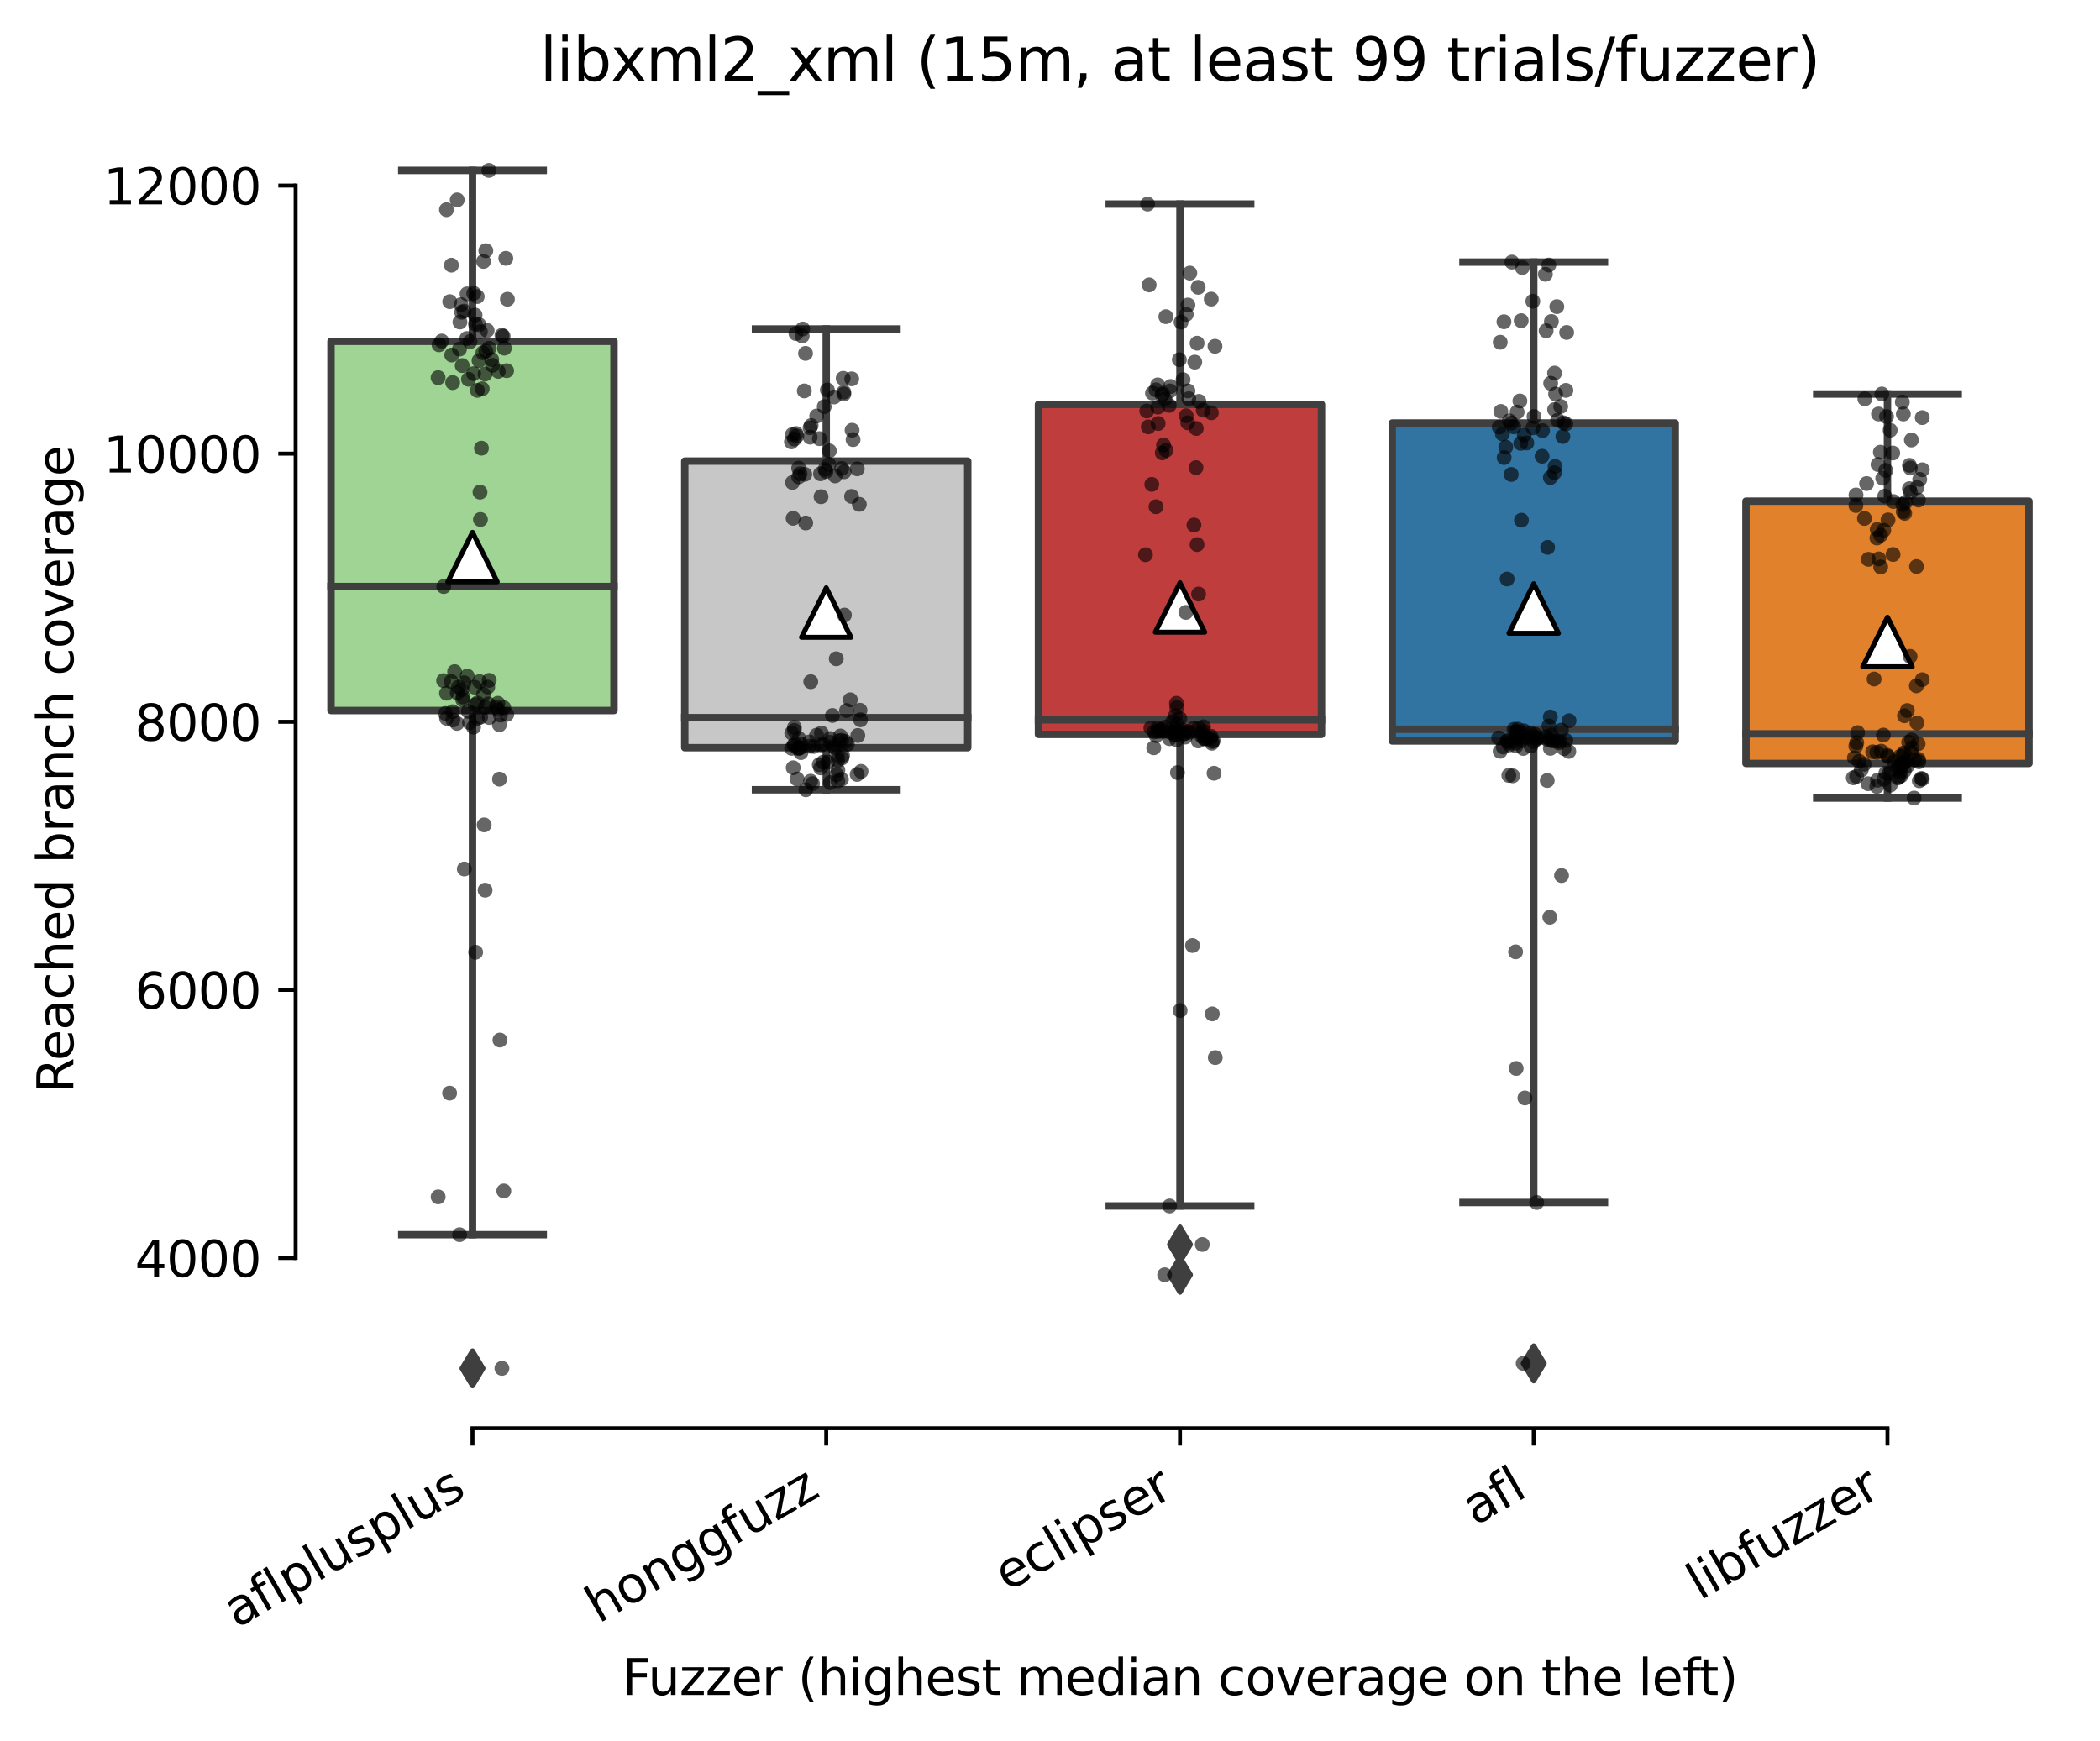 <?xml version="1.0" encoding="utf-8" standalone="no"?>
<!DOCTYPE svg PUBLIC "-//W3C//DTD SVG 1.1//EN"
  "http://www.w3.org/Graphics/SVG/1.1/DTD/svg11.dtd">
<svg xmlns:xlink="http://www.w3.org/1999/xlink" width="424.011pt" height="351.576pt" viewBox="0 0 424.011 351.576" xmlns="http://www.w3.org/2000/svg" version="1.1">
 <defs>
  <style type="text/css">*{stroke-linejoin: round; stroke-linecap: butt}</style>
 </defs>
 <g id="figure_1">
  <g id="patch_1">
   <path d="M 0 351.576 
L 424.011 351.576 
L 424.011 0 
L 0 0 
z
" style="fill: #ffffff"/>
  </g>
  <g id="axes_1">
   <g id="patch_2">
    <path d="M 59.691 288.43 
L 416.811 288.43 
L 416.811 22.318 
L 59.691 22.318 
z
" style="fill: #ffffff"/>
   </g>
   <g id="patch_3">
    <path d="M 66.833 143.489 
L 123.972 143.489 
L 123.972 68.932 
L 66.833 68.932 
L 66.833 143.489 
z
" clip-path="url(#p7a0e7f768c)" style="fill: #9fd495; stroke: #3f3f3f; stroke-width: 1.5; stroke-linejoin: miter"/>
   </g>
   <g id="patch_4">
    <path d="M 138.257 150.995 
L 195.396 150.995 
L 195.396 93.121 
L 138.257 93.121 
L 138.257 150.995 
z
" clip-path="url(#p7a0e7f768c)" style="fill: #c7c7c7; stroke: #3f3f3f; stroke-width: 1.5; stroke-linejoin: miter"/>
   </g>
   <g id="patch_5">
    <path d="M 209.681 148.308 
L 266.82 148.308 
L 266.82 81.669 
L 209.681 81.669 
L 209.681 148.308 
z
" clip-path="url(#p7a0e7f768c)" style="fill: #c03d3e; stroke: #3f3f3f; stroke-width: 1.5; stroke-linejoin: miter"/>
   </g>
   <g id="patch_6">
    <path d="M 281.105 149.635 
L 338.244 149.635 
L 338.244 85.432 
L 281.105 85.432 
L 281.105 149.635 
z
" clip-path="url(#p7a0e7f768c)" style="fill: #3274a1; stroke: #3f3f3f; stroke-width: 1.5; stroke-linejoin: miter"/>
   </g>
   <g id="patch_7">
    <path d="M 352.529 154.183 
L 409.668 154.183 
L 409.668 101.209 
L 352.529 101.209 
L 352.529 154.183 
z
" clip-path="url(#p7a0e7f768c)" style="fill: #e1812c; stroke: #3f3f3f; stroke-width: 1.5; stroke-linejoin: miter"/>
   </g>
   <g id="matplotlib.axis_1">
    <g id="xtick_1">
     <g id="line2d_1">
      <defs>
       <path id="m06a461fd76" d="M 0 0 
L 0 3.5 
" style="stroke: #000000; stroke-width: 0.8"/>
      </defs>
      <g>
       <use xlink:href="#m06a461fd76" x="95.403" y="288.43" style="stroke: #000000; stroke-width: 0.8"/>
      </g>
     </g>
     <g id="text_1">
      <!-- aflplusplus -->
      <g transform="translate(47.794 328.897) rotate(-30) scale(0.1 -0.1)">
       <defs>
        <path id="DejaVuSans-61" d="M 2194 1759 
Q 1497 1759 1228 1600 
Q 959 1441 959 1056 
Q 959 750 1161 570 
Q 1363 391 1709 391 
Q 2188 391 2477 730 
Q 2766 1069 2766 1631 
L 2766 1759 
L 2194 1759 
z
M 3341 1997 
L 3341 0 
L 2766 0 
L 2766 531 
Q 2569 213 2275 61 
Q 1981 -91 1556 -91 
Q 1019 -91 701 211 
Q 384 513 384 1019 
Q 384 1609 779 1909 
Q 1175 2209 1959 2209 
L 2766 2209 
L 2766 2266 
Q 2766 2663 2505 2880 
Q 2244 3097 1772 3097 
Q 1472 3097 1187 3025 
Q 903 2953 641 2809 
L 641 3341 
Q 956 3463 1253 3523 
Q 1550 3584 1831 3584 
Q 2591 3584 2966 3190 
Q 3341 2797 3341 1997 
z
" transform="scale(0.016)"/>
        <path id="DejaVuSans-66" d="M 2375 4863 
L 2375 4384 
L 1825 4384 
Q 1516 4384 1395 4259 
Q 1275 4134 1275 3809 
L 1275 3500 
L 2222 3500 
L 2222 3053 
L 1275 3053 
L 1275 0 
L 697 0 
L 697 3053 
L 147 3053 
L 147 3500 
L 697 3500 
L 697 3744 
Q 697 4328 969 4595 
Q 1241 4863 1831 4863 
L 2375 4863 
z
" transform="scale(0.016)"/>
        <path id="DejaVuSans-6c" d="M 603 4863 
L 1178 4863 
L 1178 0 
L 603 0 
L 603 4863 
z
" transform="scale(0.016)"/>
        <path id="DejaVuSans-70" d="M 1159 525 
L 1159 -1331 
L 581 -1331 
L 581 3500 
L 1159 3500 
L 1159 2969 
Q 1341 3281 1617 3432 
Q 1894 3584 2278 3584 
Q 2916 3584 3314 3078 
Q 3713 2572 3713 1747 
Q 3713 922 3314 415 
Q 2916 -91 2278 -91 
Q 1894 -91 1617 61 
Q 1341 213 1159 525 
z
M 3116 1747 
Q 3116 2381 2855 2742 
Q 2594 3103 2138 3103 
Q 1681 3103 1420 2742 
Q 1159 2381 1159 1747 
Q 1159 1113 1420 752 
Q 1681 391 2138 391 
Q 2594 391 2855 752 
Q 3116 1113 3116 1747 
z
" transform="scale(0.016)"/>
        <path id="DejaVuSans-75" d="M 544 1381 
L 544 3500 
L 1119 3500 
L 1119 1403 
Q 1119 906 1312 657 
Q 1506 409 1894 409 
Q 2359 409 2629 706 
Q 2900 1003 2900 1516 
L 2900 3500 
L 3475 3500 
L 3475 0 
L 2900 0 
L 2900 538 
Q 2691 219 2414 64 
Q 2138 -91 1772 -91 
Q 1169 -91 856 284 
Q 544 659 544 1381 
z
M 1991 3584 
L 1991 3584 
z
" transform="scale(0.016)"/>
        <path id="DejaVuSans-73" d="M 2834 3397 
L 2834 2853 
Q 2591 2978 2328 3040 
Q 2066 3103 1784 3103 
Q 1356 3103 1142 2972 
Q 928 2841 928 2578 
Q 928 2378 1081 2264 
Q 1234 2150 1697 2047 
L 1894 2003 
Q 2506 1872 2764 1633 
Q 3022 1394 3022 966 
Q 3022 478 2636 193 
Q 2250 -91 1575 -91 
Q 1294 -91 989 -36 
Q 684 19 347 128 
L 347 722 
Q 666 556 975 473 
Q 1284 391 1588 391 
Q 1994 391 2212 530 
Q 2431 669 2431 922 
Q 2431 1156 2273 1281 
Q 2116 1406 1581 1522 
L 1381 1569 
Q 847 1681 609 1914 
Q 372 2147 372 2553 
Q 372 3047 722 3315 
Q 1072 3584 1716 3584 
Q 2034 3584 2315 3537 
Q 2597 3491 2834 3397 
z
" transform="scale(0.016)"/>
       </defs>
       <use xlink:href="#DejaVuSans-61"/>
       <use xlink:href="#DejaVuSans-66" x="61.279"/>
       <use xlink:href="#DejaVuSans-6c" x="96.484"/>
       <use xlink:href="#DejaVuSans-70" x="124.268"/>
       <use xlink:href="#DejaVuSans-6c" x="187.744"/>
       <use xlink:href="#DejaVuSans-75" x="215.527"/>
       <use xlink:href="#DejaVuSans-73" x="278.906"/>
       <use xlink:href="#DejaVuSans-70" x="331.006"/>
       <use xlink:href="#DejaVuSans-6c" x="394.482"/>
       <use xlink:href="#DejaVuSans-75" x="422.266"/>
       <use xlink:href="#DejaVuSans-73" x="485.645"/>
      </g>
     </g>
    </g>
    <g id="xtick_2">
     <g id="line2d_2">
      <g>
       <use xlink:href="#m06a461fd76" x="166.827" y="288.43" style="stroke: #000000; stroke-width: 0.8"/>
      </g>
     </g>
     <g id="text_2">
      <!-- honggfuzz -->
      <g transform="translate(120.887 327.933) rotate(-30) scale(0.1 -0.1)">
       <defs>
        <path id="DejaVuSans-68" d="M 3513 2113 
L 3513 0 
L 2938 0 
L 2938 2094 
Q 2938 2591 2744 2837 
Q 2550 3084 2163 3084 
Q 1697 3084 1428 2787 
Q 1159 2491 1159 1978 
L 1159 0 
L 581 0 
L 581 4863 
L 1159 4863 
L 1159 2956 
Q 1366 3272 1645 3428 
Q 1925 3584 2291 3584 
Q 2894 3584 3203 3211 
Q 3513 2838 3513 2113 
z
" transform="scale(0.016)"/>
        <path id="DejaVuSans-6f" d="M 1959 3097 
Q 1497 3097 1228 2736 
Q 959 2375 959 1747 
Q 959 1119 1226 758 
Q 1494 397 1959 397 
Q 2419 397 2687 759 
Q 2956 1122 2956 1747 
Q 2956 2369 2687 2733 
Q 2419 3097 1959 3097 
z
M 1959 3584 
Q 2709 3584 3137 3096 
Q 3566 2609 3566 1747 
Q 3566 888 3137 398 
Q 2709 -91 1959 -91 
Q 1206 -91 779 398 
Q 353 888 353 1747 
Q 353 2609 779 3096 
Q 1206 3584 1959 3584 
z
" transform="scale(0.016)"/>
        <path id="DejaVuSans-6e" d="M 3513 2113 
L 3513 0 
L 2938 0 
L 2938 2094 
Q 2938 2591 2744 2837 
Q 2550 3084 2163 3084 
Q 1697 3084 1428 2787 
Q 1159 2491 1159 1978 
L 1159 0 
L 581 0 
L 581 3500 
L 1159 3500 
L 1159 2956 
Q 1366 3272 1645 3428 
Q 1925 3584 2291 3584 
Q 2894 3584 3203 3211 
Q 3513 2838 3513 2113 
z
" transform="scale(0.016)"/>
        <path id="DejaVuSans-67" d="M 2906 1791 
Q 2906 2416 2648 2759 
Q 2391 3103 1925 3103 
Q 1463 3103 1205 2759 
Q 947 2416 947 1791 
Q 947 1169 1205 825 
Q 1463 481 1925 481 
Q 2391 481 2648 825 
Q 2906 1169 2906 1791 
z
M 3481 434 
Q 3481 -459 3084 -895 
Q 2688 -1331 1869 -1331 
Q 1566 -1331 1297 -1286 
Q 1028 -1241 775 -1147 
L 775 -588 
Q 1028 -725 1275 -790 
Q 1522 -856 1778 -856 
Q 2344 -856 2625 -561 
Q 2906 -266 2906 331 
L 2906 616 
Q 2728 306 2450 153 
Q 2172 0 1784 0 
Q 1141 0 747 490 
Q 353 981 353 1791 
Q 353 2603 747 3093 
Q 1141 3584 1784 3584 
Q 2172 3584 2450 3431 
Q 2728 3278 2906 2969 
L 2906 3500 
L 3481 3500 
L 3481 434 
z
" transform="scale(0.016)"/>
        <path id="DejaVuSans-7a" d="M 353 3500 
L 3084 3500 
L 3084 2975 
L 922 459 
L 3084 459 
L 3084 0 
L 275 0 
L 275 525 
L 2438 3041 
L 353 3041 
L 353 3500 
z
" transform="scale(0.016)"/>
       </defs>
       <use xlink:href="#DejaVuSans-68"/>
       <use xlink:href="#DejaVuSans-6f" x="63.379"/>
       <use xlink:href="#DejaVuSans-6e" x="124.561"/>
       <use xlink:href="#DejaVuSans-67" x="187.939"/>
       <use xlink:href="#DejaVuSans-67" x="251.416"/>
       <use xlink:href="#DejaVuSans-66" x="314.893"/>
       <use xlink:href="#DejaVuSans-75" x="350.098"/>
       <use xlink:href="#DejaVuSans-7a" x="413.477"/>
       <use xlink:href="#DejaVuSans-7a" x="465.967"/>
      </g>
     </g>
    </g>
    <g id="xtick_3">
     <g id="line2d_3">
      <g>
       <use xlink:href="#m06a461fd76" x="238.251" y="288.43" style="stroke: #000000; stroke-width: 0.8"/>
      </g>
     </g>
     <g id="text_3">
      <!-- eclipser -->
      <g transform="translate(203.41 321.525) rotate(-30) scale(0.1 -0.1)">
       <defs>
        <path id="DejaVuSans-65" d="M 3597 1894 
L 3597 1613 
L 953 1613 
Q 991 1019 1311 708 
Q 1631 397 2203 397 
Q 2534 397 2845 478 
Q 3156 559 3463 722 
L 3463 178 
Q 3153 47 2828 -22 
Q 2503 -91 2169 -91 
Q 1331 -91 842 396 
Q 353 884 353 1716 
Q 353 2575 817 3079 
Q 1281 3584 2069 3584 
Q 2775 3584 3186 3129 
Q 3597 2675 3597 1894 
z
M 3022 2063 
Q 3016 2534 2758 2815 
Q 2500 3097 2075 3097 
Q 1594 3097 1305 2825 
Q 1016 2553 972 2059 
L 3022 2063 
z
" transform="scale(0.016)"/>
        <path id="DejaVuSans-63" d="M 3122 3366 
L 3122 2828 
Q 2878 2963 2633 3030 
Q 2388 3097 2138 3097 
Q 1578 3097 1268 2742 
Q 959 2388 959 1747 
Q 959 1106 1268 751 
Q 1578 397 2138 397 
Q 2388 397 2633 464 
Q 2878 531 3122 666 
L 3122 134 
Q 2881 22 2623 -34 
Q 2366 -91 2075 -91 
Q 1284 -91 818 406 
Q 353 903 353 1747 
Q 353 2603 823 3093 
Q 1294 3584 2113 3584 
Q 2378 3584 2631 3529 
Q 2884 3475 3122 3366 
z
" transform="scale(0.016)"/>
        <path id="DejaVuSans-69" d="M 603 3500 
L 1178 3500 
L 1178 0 
L 603 0 
L 603 3500 
z
M 603 4863 
L 1178 4863 
L 1178 4134 
L 603 4134 
L 603 4863 
z
" transform="scale(0.016)"/>
        <path id="DejaVuSans-72" d="M 2631 2963 
Q 2534 3019 2420 3045 
Q 2306 3072 2169 3072 
Q 1681 3072 1420 2755 
Q 1159 2438 1159 1844 
L 1159 0 
L 581 0 
L 581 3500 
L 1159 3500 
L 1159 2956 
Q 1341 3275 1631 3429 
Q 1922 3584 2338 3584 
Q 2397 3584 2469 3576 
Q 2541 3569 2628 3553 
L 2631 2963 
z
" transform="scale(0.016)"/>
       </defs>
       <use xlink:href="#DejaVuSans-65"/>
       <use xlink:href="#DejaVuSans-63" x="61.523"/>
       <use xlink:href="#DejaVuSans-6c" x="116.504"/>
       <use xlink:href="#DejaVuSans-69" x="144.287"/>
       <use xlink:href="#DejaVuSans-70" x="172.07"/>
       <use xlink:href="#DejaVuSans-73" x="235.547"/>
       <use xlink:href="#DejaVuSans-65" x="287.646"/>
       <use xlink:href="#DejaVuSans-72" x="349.17"/>
      </g>
     </g>
    </g>
    <g id="xtick_4">
     <g id="line2d_4">
      <g>
       <use xlink:href="#m06a461fd76" x="309.675" y="288.43" style="stroke: #000000; stroke-width: 0.8"/>
      </g>
     </g>
     <g id="text_4">
      <!-- afl -->
      <g transform="translate(297.873 308.224) rotate(-30) scale(0.1 -0.1)">
       <use xlink:href="#DejaVuSans-61"/>
       <use xlink:href="#DejaVuSans-66" x="61.279"/>
       <use xlink:href="#DejaVuSans-6c" x="96.484"/>
      </g>
     </g>
    </g>
    <g id="xtick_5">
     <g id="line2d_5">
      <g>
       <use xlink:href="#m06a461fd76" x="381.099" y="288.43" style="stroke: #000000; stroke-width: 0.8"/>
      </g>
     </g>
     <g id="text_5">
      <!-- libfuzzer -->
      <g transform="translate(343.232 323.272) rotate(-30) scale(0.1 -0.1)">
       <defs>
        <path id="DejaVuSans-62" d="M 3116 1747 
Q 3116 2381 2855 2742 
Q 2594 3103 2138 3103 
Q 1681 3103 1420 2742 
Q 1159 2381 1159 1747 
Q 1159 1113 1420 752 
Q 1681 391 2138 391 
Q 2594 391 2855 752 
Q 3116 1113 3116 1747 
z
M 1159 2969 
Q 1341 3281 1617 3432 
Q 1894 3584 2278 3584 
Q 2916 3584 3314 3078 
Q 3713 2572 3713 1747 
Q 3713 922 3314 415 
Q 2916 -91 2278 -91 
Q 1894 -91 1617 61 
Q 1341 213 1159 525 
L 1159 0 
L 581 0 
L 581 4863 
L 1159 4863 
L 1159 2969 
z
" transform="scale(0.016)"/>
       </defs>
       <use xlink:href="#DejaVuSans-6c"/>
       <use xlink:href="#DejaVuSans-69" x="27.783"/>
       <use xlink:href="#DejaVuSans-62" x="55.566"/>
       <use xlink:href="#DejaVuSans-66" x="119.043"/>
       <use xlink:href="#DejaVuSans-75" x="154.248"/>
       <use xlink:href="#DejaVuSans-7a" x="217.627"/>
       <use xlink:href="#DejaVuSans-7a" x="270.117"/>
       <use xlink:href="#DejaVuSans-65" x="322.607"/>
       <use xlink:href="#DejaVuSans-72" x="384.131"/>
      </g>
     </g>
    </g>
    <g id="text_6">
     <!-- Fuzzer (highest median coverage on the left) -->
     <g transform="translate(125.633 342.297) scale(0.1 -0.1)">
      <defs>
       <path id="DejaVuSans-46" d="M 628 4666 
L 3309 4666 
L 3309 4134 
L 1259 4134 
L 1259 2759 
L 3109 2759 
L 3109 2228 
L 1259 2228 
L 1259 0 
L 628 0 
L 628 4666 
z
" transform="scale(0.016)"/>
       <path id="DejaVuSans-20" transform="scale(0.016)"/>
       <path id="DejaVuSans-28" d="M 1984 4856 
Q 1566 4138 1362 3434 
Q 1159 2731 1159 2009 
Q 1159 1288 1364 580 
Q 1569 -128 1984 -844 
L 1484 -844 
Q 1016 -109 783 600 
Q 550 1309 550 2009 
Q 550 2706 781 3412 
Q 1013 4119 1484 4856 
L 1984 4856 
z
" transform="scale(0.016)"/>
       <path id="DejaVuSans-74" d="M 1172 4494 
L 1172 3500 
L 2356 3500 
L 2356 3053 
L 1172 3053 
L 1172 1153 
Q 1172 725 1289 603 
Q 1406 481 1766 481 
L 2356 481 
L 2356 0 
L 1766 0 
Q 1100 0 847 248 
Q 594 497 594 1153 
L 594 3053 
L 172 3053 
L 172 3500 
L 594 3500 
L 594 4494 
L 1172 4494 
z
" transform="scale(0.016)"/>
       <path id="DejaVuSans-6d" d="M 3328 2828 
Q 3544 3216 3844 3400 
Q 4144 3584 4550 3584 
Q 5097 3584 5394 3201 
Q 5691 2819 5691 2113 
L 5691 0 
L 5113 0 
L 5113 2094 
Q 5113 2597 4934 2840 
Q 4756 3084 4391 3084 
Q 3944 3084 3684 2787 
Q 3425 2491 3425 1978 
L 3425 0 
L 2847 0 
L 2847 2094 
Q 2847 2600 2669 2842 
Q 2491 3084 2119 3084 
Q 1678 3084 1418 2786 
Q 1159 2488 1159 1978 
L 1159 0 
L 581 0 
L 581 3500 
L 1159 3500 
L 1159 2956 
Q 1356 3278 1631 3431 
Q 1906 3584 2284 3584 
Q 2666 3584 2933 3390 
Q 3200 3197 3328 2828 
z
" transform="scale(0.016)"/>
       <path id="DejaVuSans-64" d="M 2906 2969 
L 2906 4863 
L 3481 4863 
L 3481 0 
L 2906 0 
L 2906 525 
Q 2725 213 2448 61 
Q 2172 -91 1784 -91 
Q 1150 -91 751 415 
Q 353 922 353 1747 
Q 353 2572 751 3078 
Q 1150 3584 1784 3584 
Q 2172 3584 2448 3432 
Q 2725 3281 2906 2969 
z
M 947 1747 
Q 947 1113 1208 752 
Q 1469 391 1925 391 
Q 2381 391 2643 752 
Q 2906 1113 2906 1747 
Q 2906 2381 2643 2742 
Q 2381 3103 1925 3103 
Q 1469 3103 1208 2742 
Q 947 2381 947 1747 
z
" transform="scale(0.016)"/>
       <path id="DejaVuSans-76" d="M 191 3500 
L 800 3500 
L 1894 563 
L 2988 3500 
L 3597 3500 
L 2284 0 
L 1503 0 
L 191 3500 
z
" transform="scale(0.016)"/>
       <path id="DejaVuSans-29" d="M 513 4856 
L 1013 4856 
Q 1481 4119 1714 3412 
Q 1947 2706 1947 2009 
Q 1947 1309 1714 600 
Q 1481 -109 1013 -844 
L 513 -844 
Q 928 -128 1133 580 
Q 1338 1288 1338 2009 
Q 1338 2731 1133 3434 
Q 928 4138 513 4856 
z
" transform="scale(0.016)"/>
      </defs>
      <use xlink:href="#DejaVuSans-46"/>
      <use xlink:href="#DejaVuSans-75" x="52.02"/>
      <use xlink:href="#DejaVuSans-7a" x="115.398"/>
      <use xlink:href="#DejaVuSans-7a" x="167.889"/>
      <use xlink:href="#DejaVuSans-65" x="220.379"/>
      <use xlink:href="#DejaVuSans-72" x="281.902"/>
      <use xlink:href="#DejaVuSans-20" x="323.016"/>
      <use xlink:href="#DejaVuSans-28" x="354.803"/>
      <use xlink:href="#DejaVuSans-68" x="393.816"/>
      <use xlink:href="#DejaVuSans-69" x="457.195"/>
      <use xlink:href="#DejaVuSans-67" x="484.979"/>
      <use xlink:href="#DejaVuSans-68" x="548.455"/>
      <use xlink:href="#DejaVuSans-65" x="611.834"/>
      <use xlink:href="#DejaVuSans-73" x="673.357"/>
      <use xlink:href="#DejaVuSans-74" x="725.457"/>
      <use xlink:href="#DejaVuSans-20" x="764.666"/>
      <use xlink:href="#DejaVuSans-6d" x="796.453"/>
      <use xlink:href="#DejaVuSans-65" x="893.865"/>
      <use xlink:href="#DejaVuSans-64" x="955.389"/>
      <use xlink:href="#DejaVuSans-69" x="1018.865"/>
      <use xlink:href="#DejaVuSans-61" x="1046.648"/>
      <use xlink:href="#DejaVuSans-6e" x="1107.928"/>
      <use xlink:href="#DejaVuSans-20" x="1171.307"/>
      <use xlink:href="#DejaVuSans-63" x="1203.094"/>
      <use xlink:href="#DejaVuSans-6f" x="1258.074"/>
      <use xlink:href="#DejaVuSans-76" x="1319.256"/>
      <use xlink:href="#DejaVuSans-65" x="1378.436"/>
      <use xlink:href="#DejaVuSans-72" x="1439.959"/>
      <use xlink:href="#DejaVuSans-61" x="1481.072"/>
      <use xlink:href="#DejaVuSans-67" x="1542.352"/>
      <use xlink:href="#DejaVuSans-65" x="1605.828"/>
      <use xlink:href="#DejaVuSans-20" x="1667.352"/>
      <use xlink:href="#DejaVuSans-6f" x="1699.139"/>
      <use xlink:href="#DejaVuSans-6e" x="1760.32"/>
      <use xlink:href="#DejaVuSans-20" x="1823.699"/>
      <use xlink:href="#DejaVuSans-74" x="1855.486"/>
      <use xlink:href="#DejaVuSans-68" x="1894.695"/>
      <use xlink:href="#DejaVuSans-65" x="1958.074"/>
      <use xlink:href="#DejaVuSans-20" x="2019.598"/>
      <use xlink:href="#DejaVuSans-6c" x="2051.385"/>
      <use xlink:href="#DejaVuSans-65" x="2079.168"/>
      <use xlink:href="#DejaVuSans-66" x="2140.691"/>
      <use xlink:href="#DejaVuSans-74" x="2174.146"/>
      <use xlink:href="#DejaVuSans-29" x="2213.355"/>
     </g>
    </g>
   </g>
   <g id="matplotlib.axis_2">
    <g id="ytick_1">
     <g id="line2d_6">
      <defs>
       <path id="m9d72b91f31" d="M 0 0 
L -3.5 0 
" style="stroke: #000000; stroke-width: 0.8"/>
      </defs>
      <g>
       <use xlink:href="#m9d72b91f31" x="59.691" y="254.053" style="stroke: #000000; stroke-width: 0.8"/>
      </g>
     </g>
     <g id="text_7">
      <!-- 4000 -->
      <g transform="translate(27.241 257.853) scale(0.1 -0.1)">
       <defs>
        <path id="DejaVuSans-34" d="M 2419 4116 
L 825 1625 
L 2419 1625 
L 2419 4116 
z
M 2253 4666 
L 3047 4666 
L 3047 1625 
L 3713 1625 
L 3713 1100 
L 3047 1100 
L 3047 0 
L 2419 0 
L 2419 1100 
L 313 1100 
L 313 1709 
L 2253 4666 
z
" transform="scale(0.016)"/>
        <path id="DejaVuSans-30" d="M 2034 4250 
Q 1547 4250 1301 3770 
Q 1056 3291 1056 2328 
Q 1056 1369 1301 889 
Q 1547 409 2034 409 
Q 2525 409 2770 889 
Q 3016 1369 3016 2328 
Q 3016 3291 2770 3770 
Q 2525 4250 2034 4250 
z
M 2034 4750 
Q 2819 4750 3233 4129 
Q 3647 3509 3647 2328 
Q 3647 1150 3233 529 
Q 2819 -91 2034 -91 
Q 1250 -91 836 529 
Q 422 1150 422 2328 
Q 422 3509 836 4129 
Q 1250 4750 2034 4750 
z
" transform="scale(0.016)"/>
       </defs>
       <use xlink:href="#DejaVuSans-34"/>
       <use xlink:href="#DejaVuSans-30" x="63.623"/>
       <use xlink:href="#DejaVuSans-30" x="127.246"/>
       <use xlink:href="#DejaVuSans-30" x="190.869"/>
      </g>
     </g>
    </g>
    <g id="ytick_2">
     <g id="line2d_7">
      <g>
       <use xlink:href="#m9d72b91f31" x="59.691" y="199.908" style="stroke: #000000; stroke-width: 0.8"/>
      </g>
     </g>
     <g id="text_8">
      <!-- 6000 -->
      <g transform="translate(27.241 203.708) scale(0.1 -0.1)">
       <defs>
        <path id="DejaVuSans-36" d="M 2113 2584 
Q 1688 2584 1439 2293 
Q 1191 2003 1191 1497 
Q 1191 994 1439 701 
Q 1688 409 2113 409 
Q 2538 409 2786 701 
Q 3034 994 3034 1497 
Q 3034 2003 2786 2293 
Q 2538 2584 2113 2584 
z
M 3366 4563 
L 3366 3988 
Q 3128 4100 2886 4159 
Q 2644 4219 2406 4219 
Q 1781 4219 1451 3797 
Q 1122 3375 1075 2522 
Q 1259 2794 1537 2939 
Q 1816 3084 2150 3084 
Q 2853 3084 3261 2657 
Q 3669 2231 3669 1497 
Q 3669 778 3244 343 
Q 2819 -91 2113 -91 
Q 1303 -91 875 529 
Q 447 1150 447 2328 
Q 447 3434 972 4092 
Q 1497 4750 2381 4750 
Q 2619 4750 2861 4703 
Q 3103 4656 3366 4563 
z
" transform="scale(0.016)"/>
       </defs>
       <use xlink:href="#DejaVuSans-36"/>
       <use xlink:href="#DejaVuSans-30" x="63.623"/>
       <use xlink:href="#DejaVuSans-30" x="127.246"/>
       <use xlink:href="#DejaVuSans-30" x="190.869"/>
      </g>
     </g>
    </g>
    <g id="ytick_3">
     <g id="line2d_8">
      <g>
       <use xlink:href="#m9d72b91f31" x="59.691" y="145.763" style="stroke: #000000; stroke-width: 0.8"/>
      </g>
     </g>
     <g id="text_9">
      <!-- 8000 -->
      <g transform="translate(27.241 149.563) scale(0.1 -0.1)">
       <defs>
        <path id="DejaVuSans-38" d="M 2034 2216 
Q 1584 2216 1326 1975 
Q 1069 1734 1069 1313 
Q 1069 891 1326 650 
Q 1584 409 2034 409 
Q 2484 409 2743 651 
Q 3003 894 3003 1313 
Q 3003 1734 2745 1975 
Q 2488 2216 2034 2216 
z
M 1403 2484 
Q 997 2584 770 2862 
Q 544 3141 544 3541 
Q 544 4100 942 4425 
Q 1341 4750 2034 4750 
Q 2731 4750 3128 4425 
Q 3525 4100 3525 3541 
Q 3525 3141 3298 2862 
Q 3072 2584 2669 2484 
Q 3125 2378 3379 2068 
Q 3634 1759 3634 1313 
Q 3634 634 3220 271 
Q 2806 -91 2034 -91 
Q 1263 -91 848 271 
Q 434 634 434 1313 
Q 434 1759 690 2068 
Q 947 2378 1403 2484 
z
M 1172 3481 
Q 1172 3119 1398 2916 
Q 1625 2713 2034 2713 
Q 2441 2713 2670 2916 
Q 2900 3119 2900 3481 
Q 2900 3844 2670 4047 
Q 2441 4250 2034 4250 
Q 1625 4250 1398 4047 
Q 1172 3844 1172 3481 
z
" transform="scale(0.016)"/>
       </defs>
       <use xlink:href="#DejaVuSans-38"/>
       <use xlink:href="#DejaVuSans-30" x="63.623"/>
       <use xlink:href="#DejaVuSans-30" x="127.246"/>
       <use xlink:href="#DejaVuSans-30" x="190.869"/>
      </g>
     </g>
    </g>
    <g id="ytick_4">
     <g id="line2d_9">
      <g>
       <use xlink:href="#m9d72b91f31" x="59.691" y="91.618" style="stroke: #000000; stroke-width: 0.8"/>
      </g>
     </g>
     <g id="text_10">
      <!-- 10000 -->
      <g transform="translate(20.878 95.418) scale(0.1 -0.1)">
       <defs>
        <path id="DejaVuSans-31" d="M 794 531 
L 1825 531 
L 1825 4091 
L 703 3866 
L 703 4441 
L 1819 4666 
L 2450 4666 
L 2450 531 
L 3481 531 
L 3481 0 
L 794 0 
L 794 531 
z
" transform="scale(0.016)"/>
       </defs>
       <use xlink:href="#DejaVuSans-31"/>
       <use xlink:href="#DejaVuSans-30" x="63.623"/>
       <use xlink:href="#DejaVuSans-30" x="127.246"/>
       <use xlink:href="#DejaVuSans-30" x="190.869"/>
       <use xlink:href="#DejaVuSans-30" x="254.492"/>
      </g>
     </g>
    </g>
    <g id="ytick_5">
     <g id="line2d_10">
      <g>
       <use xlink:href="#m9d72b91f31" x="59.691" y="37.473" style="stroke: #000000; stroke-width: 0.8"/>
      </g>
     </g>
     <g id="text_11">
      <!-- 12000 -->
      <g transform="translate(20.878 41.273) scale(0.1 -0.1)">
       <defs>
        <path id="DejaVuSans-32" d="M 1228 531 
L 3431 531 
L 3431 0 
L 469 0 
L 469 531 
Q 828 903 1448 1529 
Q 2069 2156 2228 2338 
Q 2531 2678 2651 2914 
Q 2772 3150 2772 3378 
Q 2772 3750 2511 3984 
Q 2250 4219 1831 4219 
Q 1534 4219 1204 4116 
Q 875 4013 500 3803 
L 500 4441 
Q 881 4594 1212 4672 
Q 1544 4750 1819 4750 
Q 2544 4750 2975 4387 
Q 3406 4025 3406 3419 
Q 3406 3131 3298 2873 
Q 3191 2616 2906 2266 
Q 2828 2175 2409 1742 
Q 1991 1309 1228 531 
z
" transform="scale(0.016)"/>
       </defs>
       <use xlink:href="#DejaVuSans-31"/>
       <use xlink:href="#DejaVuSans-32" x="63.623"/>
       <use xlink:href="#DejaVuSans-30" x="127.246"/>
       <use xlink:href="#DejaVuSans-30" x="190.869"/>
       <use xlink:href="#DejaVuSans-30" x="254.492"/>
      </g>
     </g>
    </g>
    <g id="text_12">
     <!-- Reached branch coverage -->
     <g transform="translate(14.798 220.706) rotate(-90) scale(0.1 -0.1)">
      <defs>
       <path id="DejaVuSans-52" d="M 2841 2188 
Q 3044 2119 3236 1894 
Q 3428 1669 3622 1275 
L 4263 0 
L 3584 0 
L 2988 1197 
Q 2756 1666 2539 1819 
Q 2322 1972 1947 1972 
L 1259 1972 
L 1259 0 
L 628 0 
L 628 4666 
L 2053 4666 
Q 2853 4666 3247 4331 
Q 3641 3997 3641 3322 
Q 3641 2881 3436 2590 
Q 3231 2300 2841 2188 
z
M 1259 4147 
L 1259 2491 
L 2053 2491 
Q 2509 2491 2742 2702 
Q 2975 2913 2975 3322 
Q 2975 3731 2742 3939 
Q 2509 4147 2053 4147 
L 1259 4147 
z
" transform="scale(0.016)"/>
      </defs>
      <use xlink:href="#DejaVuSans-52"/>
      <use xlink:href="#DejaVuSans-65" x="64.982"/>
      <use xlink:href="#DejaVuSans-61" x="126.506"/>
      <use xlink:href="#DejaVuSans-63" x="187.785"/>
      <use xlink:href="#DejaVuSans-68" x="242.766"/>
      <use xlink:href="#DejaVuSans-65" x="306.145"/>
      <use xlink:href="#DejaVuSans-64" x="367.668"/>
      <use xlink:href="#DejaVuSans-20" x="431.145"/>
      <use xlink:href="#DejaVuSans-62" x="462.932"/>
      <use xlink:href="#DejaVuSans-72" x="526.408"/>
      <use xlink:href="#DejaVuSans-61" x="567.521"/>
      <use xlink:href="#DejaVuSans-6e" x="628.801"/>
      <use xlink:href="#DejaVuSans-63" x="692.18"/>
      <use xlink:href="#DejaVuSans-68" x="747.16"/>
      <use xlink:href="#DejaVuSans-20" x="810.539"/>
      <use xlink:href="#DejaVuSans-63" x="842.326"/>
      <use xlink:href="#DejaVuSans-6f" x="897.307"/>
      <use xlink:href="#DejaVuSans-76" x="958.488"/>
      <use xlink:href="#DejaVuSans-65" x="1017.668"/>
      <use xlink:href="#DejaVuSans-72" x="1079.191"/>
      <use xlink:href="#DejaVuSans-61" x="1120.305"/>
      <use xlink:href="#DejaVuSans-67" x="1181.584"/>
      <use xlink:href="#DejaVuSans-65" x="1245.061"/>
     </g>
    </g>
   </g>
   <g id="line2d_11">
    <path d="M 95.403 143.489 
L 95.403 249.343 
" clip-path="url(#p7a0e7f768c)" style="fill: none; stroke: #3f3f3f; stroke-width: 1.5; stroke-linecap: square"/>
   </g>
   <g id="line2d_12">
    <path d="M 95.403 68.932 
L 95.403 34.414 
" clip-path="url(#p7a0e7f768c)" style="fill: none; stroke: #3f3f3f; stroke-width: 1.5; stroke-linecap: square"/>
   </g>
   <g id="line2d_13">
    <path d="M 81.118 249.343 
L 109.687 249.343 
" clip-path="url(#p7a0e7f768c)" style="fill: none; stroke: #3f3f3f; stroke-width: 1.5; stroke-linecap: square"/>
   </g>
   <g id="line2d_14">
    <path d="M 81.118 34.414 
L 109.687 34.414 
" clip-path="url(#p7a0e7f768c)" style="fill: none; stroke: #3f3f3f; stroke-width: 1.5; stroke-linecap: square"/>
   </g>
   <g id="line2d_15">
    <defs>
     <path id="mb8d7c8f356" d="M -0 3.536 
L 2.121 0 
L -0 -3.536 
L -2.121 -0 
z
" style="stroke: #3f3f3f; stroke-linejoin: miter"/>
    </defs>
    <g clip-path="url(#p7a0e7f768c)">
     <use xlink:href="#mb8d7c8f356" x="95.403" y="276.334" style="fill: #3f3f3f; stroke: #3f3f3f; stroke-linejoin: miter"/>
    </g>
   </g>
   <g id="line2d_16">
    <path d="M 166.827 150.995 
L 166.827 159.489 
" clip-path="url(#p7a0e7f768c)" style="fill: none; stroke: #3f3f3f; stroke-width: 1.5; stroke-linecap: square"/>
   </g>
   <g id="line2d_17">
    <path d="M 166.827 93.121 
L 166.827 66.441 
" clip-path="url(#p7a0e7f768c)" style="fill: none; stroke: #3f3f3f; stroke-width: 1.5; stroke-linecap: square"/>
   </g>
   <g id="line2d_18">
    <path d="M 152.542 159.489 
L 181.111 159.489 
" clip-path="url(#p7a0e7f768c)" style="fill: none; stroke: #3f3f3f; stroke-width: 1.5; stroke-linecap: square"/>
   </g>
   <g id="line2d_19">
    <path d="M 152.542 66.441 
L 181.111 66.441 
" clip-path="url(#p7a0e7f768c)" style="fill: none; stroke: #3f3f3f; stroke-width: 1.5; stroke-linecap: square"/>
   </g>
   <g id="line2d_20"/>
   <g id="line2d_21">
    <path d="M 238.251 148.308 
L 238.251 243.549 
" clip-path="url(#p7a0e7f768c)" style="fill: none; stroke: #3f3f3f; stroke-width: 1.5; stroke-linecap: square"/>
   </g>
   <g id="line2d_22">
    <path d="M 238.251 81.669 
L 238.251 41.209 
" clip-path="url(#p7a0e7f768c)" style="fill: none; stroke: #3f3f3f; stroke-width: 1.5; stroke-linecap: square"/>
   </g>
   <g id="line2d_23">
    <path d="M 223.966 243.549 
L 252.535 243.549 
" clip-path="url(#p7a0e7f768c)" style="fill: none; stroke: #3f3f3f; stroke-width: 1.5; stroke-linecap: square"/>
   </g>
   <g id="line2d_24">
    <path d="M 223.966 41.209 
L 252.535 41.209 
" clip-path="url(#p7a0e7f768c)" style="fill: none; stroke: #3f3f3f; stroke-width: 1.5; stroke-linecap: square"/>
   </g>
   <g id="line2d_25">
    <g clip-path="url(#p7a0e7f768c)">
     <use xlink:href="#mb8d7c8f356" x="238.251" y="257.438" style="fill: #3f3f3f; stroke: #3f3f3f; stroke-linejoin: miter"/>
     <use xlink:href="#mb8d7c8f356" x="238.251" y="251.319" style="fill: #3f3f3f; stroke: #3f3f3f; stroke-linejoin: miter"/>
    </g>
   </g>
   <g id="line2d_26">
    <path d="M 309.675 149.635 
L 309.675 242.845 
" clip-path="url(#p7a0e7f768c)" style="fill: none; stroke: #3f3f3f; stroke-width: 1.5; stroke-linecap: square"/>
   </g>
   <g id="line2d_27">
    <path d="M 309.675 85.432 
L 309.675 52.932 
" clip-path="url(#p7a0e7f768c)" style="fill: none; stroke: #3f3f3f; stroke-width: 1.5; stroke-linecap: square"/>
   </g>
   <g id="line2d_28">
    <path d="M 295.39 242.845 
L 323.959 242.845 
" clip-path="url(#p7a0e7f768c)" style="fill: none; stroke: #3f3f3f; stroke-width: 1.5; stroke-linecap: square"/>
   </g>
   <g id="line2d_29">
    <path d="M 295.39 52.932 
L 323.959 52.932 
" clip-path="url(#p7a0e7f768c)" style="fill: none; stroke: #3f3f3f; stroke-width: 1.5; stroke-linecap: square"/>
   </g>
   <g id="line2d_30">
    <g clip-path="url(#p7a0e7f768c)">
     <use xlink:href="#mb8d7c8f356" x="309.675" y="275.332" style="fill: #3f3f3f; stroke: #3f3f3f; stroke-linejoin: miter"/>
    </g>
   </g>
   <g id="line2d_31">
    <path d="M 381.099 154.183 
L 381.099 161.168 
" clip-path="url(#p7a0e7f768c)" style="fill: none; stroke: #3f3f3f; stroke-width: 1.5; stroke-linecap: square"/>
   </g>
   <g id="line2d_32">
    <path d="M 381.099 101.209 
L 381.099 79.571 
" clip-path="url(#p7a0e7f768c)" style="fill: none; stroke: #3f3f3f; stroke-width: 1.5; stroke-linecap: square"/>
   </g>
   <g id="line2d_33">
    <path d="M 366.814 161.168 
L 395.383 161.168 
" clip-path="url(#p7a0e7f768c)" style="fill: none; stroke: #3f3f3f; stroke-width: 1.5; stroke-linecap: square"/>
   </g>
   <g id="line2d_34">
    <path d="M 366.814 79.571 
L 395.383 79.571 
" clip-path="url(#p7a0e7f768c)" style="fill: none; stroke: #3f3f3f; stroke-width: 1.5; stroke-linecap: square"/>
   </g>
   <g id="line2d_35"/>
   <g id="line2d_36">
    <path d="M 66.833 118.447 
L 123.972 118.447 
" clip-path="url(#p7a0e7f768c)" style="fill: none; stroke: #3f3f3f; stroke-width: 1.5; stroke-linecap: square"/>
   </g>
   <g id="line2d_37">
    <defs>
     <path id="md484155a35" d="M 0 -5 
L -5 5 
L 5 5 
z
" style="stroke: #000000; stroke-linejoin: miter"/>
    </defs>
    <g clip-path="url(#p7a0e7f768c)">
     <use xlink:href="#md484155a35" x="95.403" y="112.496" style="fill: #ffffff; stroke: #000000; stroke-linejoin: miter"/>
    </g>
   </g>
   <g id="line2d_38">
    <path d="M 138.257 144.924 
L 195.396 144.924 
" clip-path="url(#p7a0e7f768c)" style="fill: none; stroke: #3f3f3f; stroke-width: 1.5; stroke-linecap: square"/>
   </g>
   <g id="line2d_39">
    <g clip-path="url(#p7a0e7f768c)">
     <use xlink:href="#md484155a35" x="166.827" y="123.704" style="fill: #ffffff; stroke: #000000; stroke-linejoin: miter"/>
    </g>
   </g>
   <g id="line2d_40">
    <path d="M 209.681 145.371 
L 266.82 145.371 
" clip-path="url(#p7a0e7f768c)" style="fill: none; stroke: #3f3f3f; stroke-width: 1.5; stroke-linecap: square"/>
   </g>
   <g id="line2d_41">
    <g clip-path="url(#p7a0e7f768c)">
     <use xlink:href="#md484155a35" x="238.251" y="122.671" style="fill: #ffffff; stroke: #000000; stroke-linejoin: miter"/>
    </g>
   </g>
   <g id="line2d_42">
    <path d="M 281.105 147.266 
L 338.244 147.266 
" clip-path="url(#p7a0e7f768c)" style="fill: none; stroke: #3f3f3f; stroke-width: 1.5; stroke-linecap: square"/>
   </g>
   <g id="line2d_43">
    <g clip-path="url(#p7a0e7f768c)">
     <use xlink:href="#md484155a35" x="309.675" y="122.887" style="fill: #ffffff; stroke: #000000; stroke-linejoin: miter"/>
    </g>
   </g>
   <g id="line2d_44">
    <path d="M 352.529 148.2 
L 409.668 148.2 
" clip-path="url(#p7a0e7f768c)" style="fill: none; stroke: #3f3f3f; stroke-width: 1.5; stroke-linecap: square"/>
   </g>
   <g id="line2d_45">
    <g clip-path="url(#p7a0e7f768c)">
     <use xlink:href="#md484155a35" x="381.099" y="129.642" style="fill: #ffffff; stroke: #000000; stroke-linejoin: miter"/>
    </g>
   </g>
   <g id="patch_8">
    <path d="M 59.691 254.053 
L 59.691 37.473 
" style="fill: none; stroke: #000000; stroke-width: 0.8; stroke-linejoin: miter; stroke-linecap: square"/>
   </g>
   <g id="patch_9">
    <path d="M 95.403 288.43 
L 381.099 288.43 
" style="fill: none; stroke: #000000; stroke-width: 0.8; stroke-linejoin: miter; stroke-linecap: square"/>
   </g>
   <g id="PathCollection_1">
    <defs>
     <path id="mf8d16a6194" d="M 0 1.5 
C 0.398 1.5 0.779 1.342 1.061 1.061 
C 1.342 0.779 1.5 0.398 1.5 0 
C 1.5 -0.398 1.342 -0.779 1.061 -1.061 
C 0.779 -1.342 0.398 -1.5 0 -1.5 
C -0.398 -1.5 -0.779 -1.342 -1.061 -1.061 
C -1.342 -0.779 -1.5 -0.398 -1.5 0 
C -1.5 0.398 -1.342 0.779 -1.061 1.061 
C -0.779 1.342 -0.398 1.5 0 1.5 
z
"/>
    </defs>
    <g clip-path="url(#p7a0e7f768c)">
     <use xlink:href="#mf8d16a6194" x="96.918" y="99.388" style="fill-opacity: 0.6"/>
     <use xlink:href="#mf8d16a6194" x="100.198" y="142.758" style="fill-opacity: 0.6"/>
     <use xlink:href="#mf8d16a6194" x="93.424" y="141.296" style="fill-opacity: 0.6"/>
     <use xlink:href="#mf8d16a6194" x="93.214" y="63.057" style="fill-opacity: 0.6"/>
     <use xlink:href="#mf8d16a6194" x="97.948" y="179.766" style="fill-opacity: 0.6"/>
     <use xlink:href="#mf8d16a6194" x="100.6" y="74.996" style="fill-opacity: 0.6"/>
     <use xlink:href="#mf8d16a6194" x="94.591" y="76.593" style="fill-opacity: 0.6"/>
     <use xlink:href="#mf8d16a6194" x="97.63" y="52.796" style="fill-opacity: 0.6"/>
     <use xlink:href="#mf8d16a6194" x="98.715" y="34.414" style="fill-opacity: 0.6"/>
     <use xlink:href="#mf8d16a6194" x="97.761" y="166.582" style="fill-opacity: 0.6"/>
     <use xlink:href="#mf8d16a6194" x="102.324" y="144.274" style="fill-opacity: 0.6"/>
     <use xlink:href="#mf8d16a6194" x="88.467" y="241.708" style="fill-opacity: 0.6"/>
     <use xlink:href="#mf8d16a6194" x="96.039" y="192.301" style="fill-opacity: 0.6"/>
     <use xlink:href="#mf8d16a6194" x="96.998" y="66.982" style="fill-opacity: 0.6"/>
     <use xlink:href="#mf8d16a6194" x="89.596" y="118.447" style="fill-opacity: 0.6"/>
     <use xlink:href="#mf8d16a6194" x="100.94" y="210.034" style="fill-opacity: 0.6"/>
     <use xlink:href="#mf8d16a6194" x="97.043" y="144.816" style="fill-opacity: 0.6"/>
     <use xlink:href="#mf8d16a6194" x="91.149" y="53.554" style="fill-opacity: 0.6"/>
     <use xlink:href="#mf8d16a6194" x="101.586" y="67.903" style="fill-opacity: 0.6"/>
     <use xlink:href="#mf8d16a6194" x="96.721" y="72.83" style="fill-opacity: 0.6"/>
     <use xlink:href="#mf8d16a6194" x="93.241" y="139.266" style="fill-opacity: 0.6"/>
     <use xlink:href="#mf8d16a6194" x="95.841" y="138.779" style="fill-opacity: 0.6"/>
     <use xlink:href="#mf8d16a6194" x="96.71" y="65.575" style="fill-opacity: 0.6"/>
     <use xlink:href="#mf8d16a6194" x="93.084" y="61.514" style="fill-opacity: 0.6"/>
     <use xlink:href="#mf8d16a6194" x="89.191" y="68.877" style="fill-opacity: 0.6"/>
     <use xlink:href="#mf8d16a6194" x="90.16" y="139.997" style="fill-opacity: 0.6"/>
     <use xlink:href="#mf8d16a6194" x="101.053" y="144.41" style="fill-opacity: 0.6"/>
     <use xlink:href="#mf8d16a6194" x="93.68" y="62.84" style="fill-opacity: 0.6"/>
     <use xlink:href="#mf8d16a6194" x="91.098" y="137.642" style="fill-opacity: 0.6"/>
     <use xlink:href="#mf8d16a6194" x="95.614" y="146.846" style="fill-opacity: 0.6"/>
     <use xlink:href="#mf8d16a6194" x="93.708" y="137.885" style="fill-opacity: 0.6"/>
     <use xlink:href="#mf8d16a6194" x="92.869" y="65.033" style="fill-opacity: 0.6"/>
     <use xlink:href="#mf8d16a6194" x="92.326" y="139.916" style="fill-opacity: 0.6"/>
     <use xlink:href="#mf8d16a6194" x="92.776" y="70.502" style="fill-opacity: 0.6"/>
     <use xlink:href="#mf8d16a6194" x="94.804" y="145.926" style="fill-opacity: 0.6"/>
     <use xlink:href="#mf8d16a6194" x="98.118" y="70.908" style="fill-opacity: 0.6"/>
     <use xlink:href="#mf8d16a6194" x="98.59" y="142.163" style="fill-opacity: 0.6"/>
     <use xlink:href="#mf8d16a6194" x="91.796" y="135.638" style="fill-opacity: 0.6"/>
     <use xlink:href="#mf8d16a6194" x="91.396" y="77.27" style="fill-opacity: 0.6"/>
     <use xlink:href="#mf8d16a6194" x="98.357" y="66.739" style="fill-opacity: 0.6"/>
     <use xlink:href="#mf8d16a6194" x="100.834" y="146.359" style="fill-opacity: 0.6"/>
     <use xlink:href="#mf8d16a6194" x="99.44" y="73.778" style="fill-opacity: 0.6"/>
     <use xlink:href="#mf8d16a6194" x="97.006" y="104.911" style="fill-opacity: 0.6"/>
     <use xlink:href="#mf8d16a6194" x="95.633" y="75.456" style="fill-opacity: 0.6"/>
     <use xlink:href="#mf8d16a6194" x="88.641" y="69.635" style="fill-opacity: 0.6"/>
     <use xlink:href="#mf8d16a6194" x="93.331" y="73.832" style="fill-opacity: 0.6"/>
     <use xlink:href="#mf8d16a6194" x="98.48" y="138.752" style="fill-opacity: 0.6"/>
     <use xlink:href="#mf8d16a6194" x="90.17" y="145.059" style="fill-opacity: 0.6"/>
     <use xlink:href="#mf8d16a6194" x="101.342" y="276.334" style="fill-opacity: 0.6"/>
     <use xlink:href="#mf8d16a6194" x="91.381" y="143.733" style="fill-opacity: 0.6"/>
     <use xlink:href="#mf8d16a6194" x="96.379" y="78.84" style="fill-opacity: 0.6"/>
     <use xlink:href="#mf8d16a6194" x="92.313" y="40.37" style="fill-opacity: 0.6"/>
     <use xlink:href="#mf8d16a6194" x="91.207" y="71.693" style="fill-opacity: 0.6"/>
     <use xlink:href="#mf8d16a6194" x="102.293" y="74.86" style="fill-opacity: 0.6"/>
     <use xlink:href="#mf8d16a6194" x="95.927" y="142.325" style="fill-opacity: 0.6"/>
     <use xlink:href="#mf8d16a6194" x="100.855" y="157.35" style="fill-opacity: 0.6"/>
     <use xlink:href="#mf8d16a6194" x="98.095" y="50.631" style="fill-opacity: 0.6"/>
     <use xlink:href="#mf8d16a6194" x="90.806" y="60.918" style="fill-opacity: 0.6"/>
     <use xlink:href="#mf8d16a6194" x="96.373" y="145.087" style="fill-opacity: 0.6"/>
     <use xlink:href="#mf8d16a6194" x="89.938" y="144.085" style="fill-opacity: 0.6"/>
     <use xlink:href="#mf8d16a6194" x="98.79" y="144.897" style="fill-opacity: 0.6"/>
     <use xlink:href="#mf8d16a6194" x="97.946" y="75.537" style="fill-opacity: 0.6"/>
     <use xlink:href="#mf8d16a6194" x="94.56" y="143.652" style="fill-opacity: 0.6"/>
     <use xlink:href="#mf8d16a6194" x="92.569" y="138.752" style="fill-opacity: 0.6"/>
     <use xlink:href="#mf8d16a6194" x="89.568" y="137.452" style="fill-opacity: 0.6"/>
     <use xlink:href="#mf8d16a6194" x="96.356" y="59.889" style="fill-opacity: 0.6"/>
     <use xlink:href="#mf8d16a6194" x="101.84" y="70.312" style="fill-opacity: 0.6"/>
     <use xlink:href="#mf8d16a6194" x="94.298" y="59.348" style="fill-opacity: 0.6"/>
     <use xlink:href="#mf8d16a6194" x="92.796" y="249.343" style="fill-opacity: 0.6"/>
     <use xlink:href="#mf8d16a6194" x="100.589" y="143.327" style="fill-opacity: 0.6"/>
     <use xlink:href="#mf8d16a6194" x="97.5" y="71.233" style="fill-opacity: 0.6"/>
     <use xlink:href="#mf8d16a6194" x="96.835" y="137.642" style="fill-opacity: 0.6"/>
     <use xlink:href="#mf8d16a6194" x="95.651" y="59.24" style="fill-opacity: 0.6"/>
     <use xlink:href="#mf8d16a6194" x="100.523" y="142.027" style="fill-opacity: 0.6"/>
     <use xlink:href="#mf8d16a6194" x="94.917" y="68.986" style="fill-opacity: 0.6"/>
     <use xlink:href="#mf8d16a6194" x="101.726" y="240.517" style="fill-opacity: 0.6"/>
     <use xlink:href="#mf8d16a6194" x="98.777" y="137.398" style="fill-opacity: 0.6"/>
     <use xlink:href="#mf8d16a6194" x="93.751" y="175.489" style="fill-opacity: 0.6"/>
     <use xlink:href="#mf8d16a6194" x="98.742" y="70.339" style="fill-opacity: 0.6"/>
     <use xlink:href="#mf8d16a6194" x="99.278" y="72.613" style="fill-opacity: 0.6"/>
     <use xlink:href="#mf8d16a6194" x="97.363" y="78.515" style="fill-opacity: 0.6"/>
     <use xlink:href="#mf8d16a6194" x="95.921" y="63.625" style="fill-opacity: 0.6"/>
     <use xlink:href="#mf8d16a6194" x="94.346" y="136.532" style="fill-opacity: 0.6"/>
     <use xlink:href="#mf8d16a6194" x="102.45" y="60.431" style="fill-opacity: 0.6"/>
     <use xlink:href="#mf8d16a6194" x="96.385" y="141.973" style="fill-opacity: 0.6"/>
     <use xlink:href="#mf8d16a6194" x="97.206" y="90.508" style="fill-opacity: 0.6"/>
     <use xlink:href="#mf8d16a6194" x="97.632" y="140.214" style="fill-opacity: 0.6"/>
     <use xlink:href="#mf8d16a6194" x="97.972" y="142.84" style="fill-opacity: 0.6"/>
     <use xlink:href="#mf8d16a6194" x="94.25" y="68.363" style="fill-opacity: 0.6"/>
     <use xlink:href="#mf8d16a6194" x="101.714" y="142.921" style="fill-opacity: 0.6"/>
     <use xlink:href="#mf8d16a6194" x="90.149" y="42.346" style="fill-opacity: 0.6"/>
     <use xlink:href="#mf8d16a6194" x="102.13" y="52.174" style="fill-opacity: 0.6"/>
     <use xlink:href="#mf8d16a6194" x="101.342" y="67.713" style="fill-opacity: 0.6"/>
     <use xlink:href="#mf8d16a6194" x="92.28" y="146.088" style="fill-opacity: 0.6"/>
     <use xlink:href="#mf8d16a6194" x="88.458" y="76.268" style="fill-opacity: 0.6"/>
     <use xlink:href="#mf8d16a6194" x="96.004" y="65.439" style="fill-opacity: 0.6"/>
     <use xlink:href="#mf8d16a6194" x="91.439" y="145.384" style="fill-opacity: 0.6"/>
     <use xlink:href="#mf8d16a6194" x="90.779" y="220.754" style="fill-opacity: 0.6"/>
     <use xlink:href="#mf8d16a6194" x="93.504" y="140.755" style="fill-opacity: 0.6"/>
    </g>
   </g>
   <g id="PathCollection_2">
    <g clip-path="url(#p7a0e7f768c)">
     <use xlink:href="#mf8d16a6194" x="164.294" y="150.745" style="fill-opacity: 0.6"/>
     <use xlink:href="#mf8d16a6194" x="173.749" y="145.357" style="fill-opacity: 0.6"/>
     <use xlink:href="#mf8d16a6194" x="162.71" y="159.489" style="fill-opacity: 0.6"/>
     <use xlink:href="#mf8d16a6194" x="172.247" y="88.776" style="fill-opacity: 0.6"/>
     <use xlink:href="#mf8d16a6194" x="166.233" y="153.912" style="fill-opacity: 0.6"/>
     <use xlink:href="#mf8d16a6194" x="161.257" y="94.542" style="fill-opacity: 0.6"/>
     <use xlink:href="#mf8d16a6194" x="168.915" y="156.484" style="fill-opacity: 0.6"/>
     <use xlink:href="#mf8d16a6194" x="160.718" y="67.361" style="fill-opacity: 0.6"/>
     <use xlink:href="#mf8d16a6194" x="170.249" y="76.404" style="fill-opacity: 0.6"/>
     <use xlink:href="#mf8d16a6194" x="169.181" y="157.702" style="fill-opacity: 0.6"/>
     <use xlink:href="#mf8d16a6194" x="165.785" y="150.447" style="fill-opacity: 0.6"/>
     <use xlink:href="#mf8d16a6194" x="169.434" y="149.608" style="fill-opacity: 0.6"/>
     <use xlink:href="#mf8d16a6194" x="169.947" y="94.596" style="fill-opacity: 0.6"/>
     <use xlink:href="#mf8d16a6194" x="169.923" y="149.499" style="fill-opacity: 0.6"/>
     <use xlink:href="#mf8d16a6194" x="165.776" y="100.309" style="fill-opacity: 0.6"/>
     <use xlink:href="#mf8d16a6194" x="161.364" y="151.015" style="fill-opacity: 0.6"/>
     <use xlink:href="#mf8d16a6194" x="159.864" y="148.037" style="fill-opacity: 0.6"/>
     <use xlink:href="#mf8d16a6194" x="163.559" y="86.393" style="fill-opacity: 0.6"/>
     <use xlink:href="#mf8d16a6194" x="160.317" y="150.555" style="fill-opacity: 0.6"/>
     <use xlink:href="#mf8d16a6194" x="173.092" y="94.678" style="fill-opacity: 0.6"/>
     <use xlink:href="#mf8d16a6194" x="167.63" y="149.147" style="fill-opacity: 0.6"/>
     <use xlink:href="#mf8d16a6194" x="161.717" y="150.23" style="fill-opacity: 0.6"/>
     <use xlink:href="#mf8d16a6194" x="166.594" y="94.786" style="fill-opacity: 0.6"/>
     <use xlink:href="#mf8d16a6194" x="170.494" y="124.214" style="fill-opacity: 0.6"/>
     <use xlink:href="#mf8d16a6194" x="161.265" y="96.302" style="fill-opacity: 0.6"/>
     <use xlink:href="#mf8d16a6194" x="161.517" y="151.043" style="fill-opacity: 0.6"/>
     <use xlink:href="#mf8d16a6194" x="166.295" y="150.339" style="fill-opacity: 0.6"/>
     <use xlink:href="#mf8d16a6194" x="165.456" y="88.586" style="fill-opacity: 0.6"/>
     <use xlink:href="#mf8d16a6194" x="165.425" y="154.427" style="fill-opacity: 0.6"/>
     <use xlink:href="#mf8d16a6194" x="164.057" y="158.244" style="fill-opacity: 0.6"/>
     <use xlink:href="#mf8d16a6194" x="160.158" y="155.049" style="fill-opacity: 0.6"/>
     <use xlink:href="#mf8d16a6194" x="163.701" y="137.669" style="fill-opacity: 0.6"/>
     <use xlink:href="#mf8d16a6194" x="170.001" y="153.073" style="fill-opacity: 0.6"/>
     <use xlink:href="#mf8d16a6194" x="171.688" y="141.323" style="fill-opacity: 0.6"/>
     <use xlink:href="#mf8d16a6194" x="165.691" y="155.076" style="fill-opacity: 0.6"/>
     <use xlink:href="#mf8d16a6194" x="173.507" y="101.852" style="fill-opacity: 0.6"/>
     <use xlink:href="#mf8d16a6194" x="169.172" y="155.537" style="fill-opacity: 0.6"/>
     <use xlink:href="#mf8d16a6194" x="165.856" y="148.037" style="fill-opacity: 0.6"/>
     <use xlink:href="#mf8d16a6194" x="160.404" y="146.9" style="fill-opacity: 0.6"/>
     <use xlink:href="#mf8d16a6194" x="163.774" y="85.933" style="fill-opacity: 0.6"/>
     <use xlink:href="#mf8d16a6194" x="173.201" y="148.525" style="fill-opacity: 0.6"/>
     <use xlink:href="#mf8d16a6194" x="165.673" y="95.679" style="fill-opacity: 0.6"/>
     <use xlink:href="#mf8d16a6194" x="160.753" y="87.557" style="fill-opacity: 0.6"/>
     <use xlink:href="#mf8d16a6194" x="159.797" y="89.236" style="fill-opacity: 0.6"/>
     <use xlink:href="#mf8d16a6194" x="160.003" y="97.439" style="fill-opacity: 0.6"/>
     <use xlink:href="#mf8d16a6194" x="169.695" y="148.633" style="fill-opacity: 0.6"/>
     <use xlink:href="#mf8d16a6194" x="163.674" y="157.757" style="fill-opacity: 0.6"/>
     <use xlink:href="#mf8d16a6194" x="167.16" y="153.912" style="fill-opacity: 0.6"/>
     <use xlink:href="#mf8d16a6194" x="162.683" y="105.615" style="fill-opacity: 0.6"/>
     <use xlink:href="#mf8d16a6194" x="170.927" y="143.489" style="fill-opacity: 0.6"/>
     <use xlink:href="#mf8d16a6194" x="160.885" y="88.045" style="fill-opacity: 0.6"/>
     <use xlink:href="#mf8d16a6194" x="171.973" y="76.512" style="fill-opacity: 0.6"/>
     <use xlink:href="#mf8d16a6194" x="166.774" y="95.192" style="fill-opacity: 0.6"/>
     <use xlink:href="#mf8d16a6194" x="160.405" y="88.667" style="fill-opacity: 0.6"/>
     <use xlink:href="#mf8d16a6194" x="169.076" y="152.64" style="fill-opacity: 0.6"/>
     <use xlink:href="#mf8d16a6194" x="168.296" y="150.718" style="fill-opacity: 0.6"/>
     <use xlink:href="#mf8d16a6194" x="172.043" y="86.881" style="fill-opacity: 0.6"/>
     <use xlink:href="#mf8d16a6194" x="166.431" y="82.116" style="fill-opacity: 0.6"/>
     <use xlink:href="#mf8d16a6194" x="168.541" y="150.988" style="fill-opacity: 0.6"/>
     <use xlink:href="#mf8d16a6194" x="163.426" y="150.691" style="fill-opacity: 0.6"/>
     <use xlink:href="#mf8d16a6194" x="160.436" y="150.257" style="fill-opacity: 0.6"/>
     <use xlink:href="#mf8d16a6194" x="167.454" y="91.05" style="fill-opacity: 0.6"/>
     <use xlink:href="#mf8d16a6194" x="173.856" y="155.78" style="fill-opacity: 0.6"/>
     <use xlink:href="#mf8d16a6194" x="164.901" y="84.011" style="fill-opacity: 0.6"/>
     <use xlink:href="#mf8d16a6194" x="173.065" y="156.403" style="fill-opacity: 0.6"/>
     <use xlink:href="#mf8d16a6194" x="168.85" y="133.039" style="fill-opacity: 0.6"/>
     <use xlink:href="#mf8d16a6194" x="163.58" y="88.288" style="fill-opacity: 0.6"/>
     <use xlink:href="#mf8d16a6194" x="170.374" y="79.192" style="fill-opacity: 0.6"/>
     <use xlink:href="#mf8d16a6194" x="160.369" y="147.496" style="fill-opacity: 0.6"/>
     <use xlink:href="#mf8d16a6194" x="162.645" y="71.368" style="fill-opacity: 0.6"/>
     <use xlink:href="#mf8d16a6194" x="169.134" y="153.587" style="fill-opacity: 0.6"/>
     <use xlink:href="#mf8d16a6194" x="171.942" y="100.254" style="fill-opacity: 0.6"/>
     <use xlink:href="#mf8d16a6194" x="173.638" y="143.435" style="fill-opacity: 0.6"/>
     <use xlink:href="#mf8d16a6194" x="161.534" y="95.679" style="fill-opacity: 0.6"/>
     <use xlink:href="#mf8d16a6194" x="171.09" y="150.312" style="fill-opacity: 0.6"/>
     <use xlink:href="#mf8d16a6194" x="167.35" y="93.811" style="fill-opacity: 0.6"/>
     <use xlink:href="#mf8d16a6194" x="162.074" y="66.441" style="fill-opacity: 0.6"/>
     <use xlink:href="#mf8d16a6194" x="161.313" y="149.147" style="fill-opacity: 0.6"/>
     <use xlink:href="#mf8d16a6194" x="160.142" y="104.667" style="fill-opacity: 0.6"/>
     <use xlink:href="#mf8d16a6194" x="159.998" y="87.747" style="fill-opacity: 0.6"/>
     <use xlink:href="#mf8d16a6194" x="170.444" y="95.273" style="fill-opacity: 0.6"/>
     <use xlink:href="#mf8d16a6194" x="168.624" y="96.112" style="fill-opacity: 0.6"/>
     <use xlink:href="#mf8d16a6194" x="167.054" y="78.759" style="fill-opacity: 0.6"/>
     <use xlink:href="#mf8d16a6194" x="164.87" y="148.471" style="fill-opacity: 0.6"/>
     <use xlink:href="#mf8d16a6194" x="162.398" y="78.948" style="fill-opacity: 0.6"/>
     <use xlink:href="#mf8d16a6194" x="161.71" y="151.99" style="fill-opacity: 0.6"/>
     <use xlink:href="#mf8d16a6194" x="168.083" y="144.491" style="fill-opacity: 0.6"/>
     <use xlink:href="#mf8d16a6194" x="163.464" y="149.824" style="fill-opacity: 0.6"/>
     <use xlink:href="#mf8d16a6194" x="167.608" y="149.905" style="fill-opacity: 0.6"/>
     <use xlink:href="#mf8d16a6194" x="168.427" y="80.167" style="fill-opacity: 0.6"/>
     <use xlink:href="#mf8d16a6194" x="170.121" y="152.532" style="fill-opacity: 0.6"/>
     <use xlink:href="#mf8d16a6194" x="161.975" y="67.849" style="fill-opacity: 0.6"/>
     <use xlink:href="#mf8d16a6194" x="170.391" y="79.571" style="fill-opacity: 0.6"/>
     <use xlink:href="#mf8d16a6194" x="161.186" y="151.178" style="fill-opacity: 0.6"/>
     <use xlink:href="#mf8d16a6194" x="160.949" y="157.323" style="fill-opacity: 0.6"/>
     <use xlink:href="#mf8d16a6194" x="162.489" y="95.788" style="fill-opacity: 0.6"/>
     <use xlink:href="#mf8d16a6194" x="169.891" y="157.377" style="fill-opacity: 0.6"/>
     <use xlink:href="#mf8d16a6194" x="159.844" y="151.124" style="fill-opacity: 0.6"/>
     <use xlink:href="#mf8d16a6194" x="170.681" y="149.743" style="fill-opacity: 0.6"/>
     <use xlink:href="#mf8d16a6194" x="167.639" y="158.054" style="fill-opacity: 0.6"/>
    </g>
   </g>
   <g id="PathCollection_3">
    <g clip-path="url(#p7a0e7f768c)">
     <use xlink:href="#mf8d16a6194" x="233.053" y="147.821" style="fill-opacity: 0.6"/>
     <use xlink:href="#mf8d16a6194" x="239.309" y="148.85" style="fill-opacity: 0.6"/>
     <use xlink:href="#mf8d16a6194" x="234.611" y="147.279" style="fill-opacity: 0.6"/>
     <use xlink:href="#mf8d16a6194" x="241.54" y="86.529" style="fill-opacity: 0.6"/>
     <use xlink:href="#mf8d16a6194" x="239.761" y="147.74" style="fill-opacity: 0.6"/>
     <use xlink:href="#mf8d16a6194" x="233.778" y="82.224" style="fill-opacity: 0.6"/>
     <use xlink:href="#mf8d16a6194" x="234.2" y="147.334" style="fill-opacity: 0.6"/>
     <use xlink:href="#mf8d16a6194" x="231.708" y="41.209" style="fill-opacity: 0.6"/>
     <use xlink:href="#mf8d16a6194" x="245.319" y="69.933" style="fill-opacity: 0.6"/>
     <use xlink:href="#mf8d16a6194" x="237.74" y="156.024" style="fill-opacity: 0.6"/>
     <use xlink:href="#mf8d16a6194" x="242.648" y="148.065" style="fill-opacity: 0.6"/>
     <use xlink:href="#mf8d16a6194" x="245.376" y="213.58" style="fill-opacity: 0.6"/>
     <use xlink:href="#mf8d16a6194" x="240.785" y="190.947" style="fill-opacity: 0.6"/>
     <use xlink:href="#mf8d16a6194" x="238.776" y="147.442" style="fill-opacity: 0.6"/>
     <use xlink:href="#mf8d16a6194" x="242.008" y="119.963" style="fill-opacity: 0.6"/>
     <use xlink:href="#mf8d16a6194" x="244.775" y="204.754" style="fill-opacity: 0.6"/>
     <use xlink:href="#mf8d16a6194" x="232.369" y="147.009" style="fill-opacity: 0.6"/>
     <use xlink:href="#mf8d16a6194" x="238.121" y="72.641" style="fill-opacity: 0.6"/>
     <use xlink:href="#mf8d16a6194" x="242.024" y="147.036" style="fill-opacity: 0.6"/>
     <use xlink:href="#mf8d16a6194" x="242.945" y="82.82" style="fill-opacity: 0.6"/>
     <use xlink:href="#mf8d16a6194" x="237.373" y="148.281" style="fill-opacity: 0.6"/>
     <use xlink:href="#mf8d16a6194" x="240.198" y="147.875" style="fill-opacity: 0.6"/>
     <use xlink:href="#mf8d16a6194" x="231.852" y="86.204" style="fill-opacity: 0.6"/>
     <use xlink:href="#mf8d16a6194" x="239.861" y="78.948" style="fill-opacity: 0.6"/>
     <use xlink:href="#mf8d16a6194" x="231.545" y="83.009" style="fill-opacity: 0.6"/>
     <use xlink:href="#mf8d16a6194" x="243.657" y="149.147" style="fill-opacity: 0.6"/>
     <use xlink:href="#mf8d16a6194" x="237.609" y="146.251" style="fill-opacity: 0.6"/>
     <use xlink:href="#mf8d16a6194" x="240.029" y="80.519" style="fill-opacity: 0.6"/>
     <use xlink:href="#mf8d16a6194" x="236.132" y="149.175" style="fill-opacity: 0.6"/>
     <use xlink:href="#mf8d16a6194" x="237.334" y="144.491" style="fill-opacity: 0.6"/>
     <use xlink:href="#mf8d16a6194" x="238.21" y="145.087" style="fill-opacity: 0.6"/>
     <use xlink:href="#mf8d16a6194" x="234.779" y="79.517" style="fill-opacity: 0.6"/>
     <use xlink:href="#mf8d16a6194" x="241.006" y="147.117" style="fill-opacity: 0.6"/>
     <use xlink:href="#mf8d16a6194" x="235.452" y="90.942" style="fill-opacity: 0.6"/>
     <use xlink:href="#mf8d16a6194" x="244.949" y="149.581" style="fill-opacity: 0.6"/>
     <use xlink:href="#mf8d16a6194" x="235.212" y="80.627" style="fill-opacity: 0.6"/>
     <use xlink:href="#mf8d16a6194" x="244.383" y="149.093" style="fill-opacity: 0.6"/>
     <use xlink:href="#mf8d16a6194" x="236.981" y="147.821" style="fill-opacity: 0.6"/>
     <use xlink:href="#mf8d16a6194" x="242.07" y="81.06" style="fill-opacity: 0.6"/>
     <use xlink:href="#mf8d16a6194" x="232.025" y="57.534" style="fill-opacity: 0.6"/>
     <use xlink:href="#mf8d16a6194" x="237.587" y="149.418" style="fill-opacity: 0.6"/>
     <use xlink:href="#mf8d16a6194" x="241.707" y="69.311" style="fill-opacity: 0.6"/>
     <use xlink:href="#mf8d16a6194" x="233.405" y="102.339" style="fill-opacity: 0.6"/>
     <use xlink:href="#mf8d16a6194" x="232.557" y="97.818" style="fill-opacity: 0.6"/>
     <use xlink:href="#mf8d16a6194" x="234.923" y="89.886" style="fill-opacity: 0.6"/>
     <use xlink:href="#mf8d16a6194" x="236.39" y="147.956" style="fill-opacity: 0.6"/>
     <use xlink:href="#mf8d16a6194" x="241.944" y="149.635" style="fill-opacity: 0.6"/>
     <use xlink:href="#mf8d16a6194" x="242.995" y="146.765" style="fill-opacity: 0.6"/>
     <use xlink:href="#mf8d16a6194" x="235.157" y="257.438" style="fill-opacity: 0.6"/>
     <use xlink:href="#mf8d16a6194" x="237.624" y="147.767" style="fill-opacity: 0.6"/>
     <use xlink:href="#mf8d16a6194" x="238.472" y="65.06" style="fill-opacity: 0.6"/>
     <use xlink:href="#mf8d16a6194" x="241.917" y="58.021" style="fill-opacity: 0.6"/>
     <use xlink:href="#mf8d16a6194" x="236.077" y="81.872" style="fill-opacity: 0.6"/>
     <use xlink:href="#mf8d16a6194" x="241.07" y="106.021" style="fill-opacity: 0.6"/>
     <use xlink:href="#mf8d16a6194" x="243.288" y="149.202" style="fill-opacity: 0.6"/>
     <use xlink:href="#mf8d16a6194" x="245.13" y="156.159" style="fill-opacity: 0.6"/>
     <use xlink:href="#mf8d16a6194" x="240.238" y="55.152" style="fill-opacity: 0.6"/>
     <use xlink:href="#mf8d16a6194" x="244.564" y="60.404" style="fill-opacity: 0.6"/>
     <use xlink:href="#mf8d16a6194" x="237.6" y="142.894" style="fill-opacity: 0.6"/>
     <use xlink:href="#mf8d16a6194" x="233.431" y="148.552" style="fill-opacity: 0.6"/>
     <use xlink:href="#mf8d16a6194" x="233.898" y="147.713" style="fill-opacity: 0.6"/>
     <use xlink:href="#mf8d16a6194" x="239.503" y="83.957" style="fill-opacity: 0.6"/>
     <use xlink:href="#mf8d16a6194" x="239.001" y="148.173" style="fill-opacity: 0.6"/>
     <use xlink:href="#mf8d16a6194" x="231.282" y="112.031" style="fill-opacity: 0.6"/>
     <use xlink:href="#mf8d16a6194" x="232.953" y="151.015" style="fill-opacity: 0.6"/>
     <use xlink:href="#mf8d16a6194" x="238.876" y="76.674" style="fill-opacity: 0.6"/>
     <use xlink:href="#mf8d16a6194" x="233.748" y="77.73" style="fill-opacity: 0.6"/>
     <use xlink:href="#mf8d16a6194" x="241.235" y="73.128" style="fill-opacity: 0.6"/>
     <use xlink:href="#mf8d16a6194" x="242.757" y="251.319" style="fill-opacity: 0.6"/>
     <use xlink:href="#mf8d16a6194" x="241.482" y="94.434" style="fill-opacity: 0.6"/>
     <use xlink:href="#mf8d16a6194" x="239.184" y="148.173" style="fill-opacity: 0.6"/>
     <use xlink:href="#mf8d16a6194" x="233.406" y="78.732" style="fill-opacity: 0.6"/>
     <use xlink:href="#mf8d16a6194" x="236.823" y="145.655" style="fill-opacity: 0.6"/>
     <use xlink:href="#mf8d16a6194" x="236.232" y="78.948" style="fill-opacity: 0.6"/>
     <use xlink:href="#mf8d16a6194" x="244.772" y="149.743" style="fill-opacity: 0.6"/>
     <use xlink:href="#mf8d16a6194" x="244.587" y="83.361" style="fill-opacity: 0.6"/>
     <use xlink:href="#mf8d16a6194" x="236.155" y="243.549" style="fill-opacity: 0.6"/>
     <use xlink:href="#mf8d16a6194" x="244.518" y="148.687" style="fill-opacity: 0.6"/>
     <use xlink:href="#mf8d16a6194" x="239.436" y="123.672" style="fill-opacity: 0.6"/>
     <use xlink:href="#mf8d16a6194" x="236.354" y="78.055" style="fill-opacity: 0.6"/>
     <use xlink:href="#mf8d16a6194" x="234.672" y="91.456" style="fill-opacity: 0.6"/>
     <use xlink:href="#mf8d16a6194" x="239.813" y="85.392" style="fill-opacity: 0.6"/>
     <use xlink:href="#mf8d16a6194" x="234.625" y="79.734" style="fill-opacity: 0.6"/>
     <use xlink:href="#mf8d16a6194" x="237.337" y="147.198" style="fill-opacity: 0.6"/>
     <use xlink:href="#mf8d16a6194" x="232.698" y="79.382" style="fill-opacity: 0.6"/>
     <use xlink:href="#mf8d16a6194" x="242.969" y="147.604" style="fill-opacity: 0.6"/>
     <use xlink:href="#mf8d16a6194" x="241.697" y="109.974" style="fill-opacity: 0.6"/>
     <use xlink:href="#mf8d16a6194" x="244.695" y="150.095" style="fill-opacity: 0.6"/>
     <use xlink:href="#mf8d16a6194" x="233.713" y="147.063" style="fill-opacity: 0.6"/>
     <use xlink:href="#mf8d16a6194" x="235.402" y="63.95" style="fill-opacity: 0.6"/>
     <use xlink:href="#mf8d16a6194" x="243.123" y="149.147" style="fill-opacity: 0.6"/>
     <use xlink:href="#mf8d16a6194" x="239.855" y="61.595" style="fill-opacity: 0.6"/>
     <use xlink:href="#mf8d16a6194" x="239.518" y="63.49" style="fill-opacity: 0.6"/>
     <use xlink:href="#mf8d16a6194" x="237.544" y="142.027" style="fill-opacity: 0.6"/>
     <use xlink:href="#mf8d16a6194" x="237.126" y="148.389" style="fill-opacity: 0.6"/>
     <use xlink:href="#mf8d16a6194" x="233.842" y="85.527" style="fill-opacity: 0.6"/>
     <use xlink:href="#mf8d16a6194" x="234.935" y="147.713" style="fill-opacity: 0.6"/>
     <use xlink:href="#mf8d16a6194" x="235.466" y="146.792" style="fill-opacity: 0.6"/>
     <use xlink:href="#mf8d16a6194" x="238.278" y="204.078" style="fill-opacity: 0.6"/>
     <use xlink:href="#mf8d16a6194" x="242.615" y="148.633" style="fill-opacity: 0.6"/>
    </g>
   </g>
   <g id="PathCollection_4">
    <g clip-path="url(#p7a0e7f768c)">
     <use xlink:href="#mf8d16a6194" x="309.672" y="149.77" style="fill-opacity: 0.6"/>
     <use xlink:href="#mf8d16a6194" x="314.762" y="150.014" style="fill-opacity: 0.6"/>
     <use xlink:href="#mf8d16a6194" x="310.234" y="149.229" style="fill-opacity: 0.6"/>
     <use xlink:href="#mf8d16a6194" x="308.281" y="89.453" style="fill-opacity: 0.6"/>
     <use xlink:href="#mf8d16a6194" x="304.645" y="156.592" style="fill-opacity: 0.6"/>
     <use xlink:href="#mf8d16a6194" x="307.748" y="87.855" style="fill-opacity: 0.6"/>
     <use xlink:href="#mf8d16a6194" x="309.544" y="148.768" style="fill-opacity: 0.6"/>
     <use xlink:href="#mf8d16a6194" x="312.028" y="55.395" style="fill-opacity: 0.6"/>
     <use xlink:href="#mf8d16a6194" x="303.662" y="64.979" style="fill-opacity: 0.6"/>
     <use xlink:href="#mf8d16a6194" x="304.366" y="149.635" style="fill-opacity: 0.6"/>
     <use xlink:href="#mf8d16a6194" x="305.432" y="156.674" style="fill-opacity: 0.6"/>
     <use xlink:href="#mf8d16a6194" x="306.125" y="215.773" style="fill-opacity: 0.6"/>
     <use xlink:href="#mf8d16a6194" x="306.013" y="192.22" style="fill-opacity: 0.6"/>
     <use xlink:href="#mf8d16a6194" x="312.114" y="148.768" style="fill-opacity: 0.6"/>
     <use xlink:href="#mf8d16a6194" x="312.482" y="110.542" style="fill-opacity: 0.6"/>
     <use xlink:href="#mf8d16a6194" x="312.928" y="185.235" style="fill-opacity: 0.6"/>
     <use xlink:href="#mf8d16a6194" x="312.736" y="146.603" style="fill-opacity: 0.6"/>
     <use xlink:href="#mf8d16a6194" x="315.121" y="82.089" style="fill-opacity: 0.6"/>
     <use xlink:href="#mf8d16a6194" x="313.261" y="148.416" style="fill-opacity: 0.6"/>
     <use xlink:href="#mf8d16a6194" x="303.041" y="83.091" style="fill-opacity: 0.6"/>
     <use xlink:href="#mf8d16a6194" x="306.072" y="150.068" style="fill-opacity: 0.6"/>
     <use xlink:href="#mf8d16a6194" x="306.821" y="148.85" style="fill-opacity: 0.6"/>
     <use xlink:href="#mf8d16a6194" x="304.747" y="84.986" style="fill-opacity: 0.6"/>
     <use xlink:href="#mf8d16a6194" x="302.713" y="86.258" style="fill-opacity: 0.6"/>
     <use xlink:href="#mf8d16a6194" x="303.701" y="92.403" style="fill-opacity: 0.6"/>
     <use xlink:href="#mf8d16a6194" x="313.033" y="149.256" style="fill-opacity: 0.6"/>
     <use xlink:href="#mf8d16a6194" x="312.451" y="149.337" style="fill-opacity: 0.6"/>
     <use xlink:href="#mf8d16a6194" x="313.896" y="82.711" style="fill-opacity: 0.6"/>
     <use xlink:href="#mf8d16a6194" x="305.71" y="147.279" style="fill-opacity: 0.6"/>
     <use xlink:href="#mf8d16a6194" x="307.688" y="147.577" style="fill-opacity: 0.6"/>
     <use xlink:href="#mf8d16a6194" x="304.334" y="149.581" style="fill-opacity: 0.6"/>
     <use xlink:href="#mf8d16a6194" x="313.887" y="75.348" style="fill-opacity: 0.6"/>
     <use xlink:href="#mf8d16a6194" x="305.988" y="148.985" style="fill-opacity: 0.6"/>
     <use xlink:href="#mf8d16a6194" x="305.132" y="95.815" style="fill-opacity: 0.6"/>
     <use xlink:href="#mf8d16a6194" x="313.035" y="151.124" style="fill-opacity: 0.6"/>
     <use xlink:href="#mf8d16a6194" x="309.524" y="86.393" style="fill-opacity: 0.6"/>
     <use xlink:href="#mf8d16a6194" x="307.129" y="148.065" style="fill-opacity: 0.6"/>
     <use xlink:href="#mf8d16a6194" x="302.891" y="151.719" style="fill-opacity: 0.6"/>
     <use xlink:href="#mf8d16a6194" x="304.028" y="90.292" style="fill-opacity: 0.6"/>
     <use xlink:href="#mf8d16a6194" x="314.336" y="61.92" style="fill-opacity: 0.6"/>
     <use xlink:href="#mf8d16a6194" x="307.567" y="151.151" style="fill-opacity: 0.6"/>
     <use xlink:href="#mf8d16a6194" x="307.047" y="89.534" style="fill-opacity: 0.6"/>
     <use xlink:href="#mf8d16a6194" x="313.859" y="95.463" style="fill-opacity: 0.6"/>
     <use xlink:href="#mf8d16a6194" x="316.166" y="85.608" style="fill-opacity: 0.6"/>
     <use xlink:href="#mf8d16a6194" x="313.982" y="94.19" style="fill-opacity: 0.6"/>
     <use xlink:href="#mf8d16a6194" x="309.112" y="148.119" style="fill-opacity: 0.6"/>
     <use xlink:href="#mf8d16a6194" x="306.104" y="150.636" style="fill-opacity: 0.6"/>
     <use xlink:href="#mf8d16a6194" x="304.779" y="150.42" style="fill-opacity: 0.6"/>
     <use xlink:href="#mf8d16a6194" x="307.544" y="275.332" style="fill-opacity: 0.6"/>
     <use xlink:href="#mf8d16a6194" x="316.814" y="145.547" style="fill-opacity: 0.6"/>
     <use xlink:href="#mf8d16a6194" x="313.243" y="64.925" style="fill-opacity: 0.6"/>
     <use xlink:href="#mf8d16a6194" x="307.144" y="64.762" style="fill-opacity: 0.6"/>
     <use xlink:href="#mf8d16a6194" x="305.643" y="86.204" style="fill-opacity: 0.6"/>
     <use xlink:href="#mf8d16a6194" x="306.327" y="83.226" style="fill-opacity: 0.6"/>
     <use xlink:href="#mf8d16a6194" x="304.724" y="149.987" style="fill-opacity: 0.6"/>
     <use xlink:href="#mf8d16a6194" x="312.401" y="157.621" style="fill-opacity: 0.6"/>
     <use xlink:href="#mf8d16a6194" x="307.368" y="54.042" style="fill-opacity: 0.6"/>
     <use xlink:href="#mf8d16a6194" x="312.182" y="66.793" style="fill-opacity: 0.6"/>
     <use xlink:href="#mf8d16a6194" x="315.794" y="151.178" style="fill-opacity: 0.6"/>
     <use xlink:href="#mf8d16a6194" x="309.941" y="148.308" style="fill-opacity: 0.6"/>
     <use xlink:href="#mf8d16a6194" x="310.488" y="148.958" style="fill-opacity: 0.6"/>
     <use xlink:href="#mf8d16a6194" x="315.567" y="88.153" style="fill-opacity: 0.6"/>
     <use xlink:href="#mf8d16a6194" x="302.596" y="149.012" style="fill-opacity: 0.6"/>
     <use xlink:href="#mf8d16a6194" x="307.197" y="105.046" style="fill-opacity: 0.6"/>
     <use xlink:href="#mf8d16a6194" x="315.003" y="149.689" style="fill-opacity: 0.6"/>
     <use xlink:href="#mf8d16a6194" x="314.091" y="79.571" style="fill-opacity: 0.6"/>
     <use xlink:href="#mf8d16a6194" x="306.882" y="80.979" style="fill-opacity: 0.6"/>
     <use xlink:href="#mf8d16a6194" x="302.911" y="69.121" style="fill-opacity: 0.6"/>
     <use xlink:href="#mf8d16a6194" x="310.275" y="242.845" style="fill-opacity: 0.6"/>
     <use xlink:href="#mf8d16a6194" x="305.267" y="52.932" style="fill-opacity: 0.6"/>
     <use xlink:href="#mf8d16a6194" x="316.163" y="149.526" style="fill-opacity: 0.6"/>
     <use xlink:href="#mf8d16a6194" x="316.178" y="78.84" style="fill-opacity: 0.6"/>
     <use xlink:href="#mf8d16a6194" x="313.439" y="149.635" style="fill-opacity: 0.6"/>
     <use xlink:href="#mf8d16a6194" x="305.177" y="85.446" style="fill-opacity: 0.6"/>
     <use xlink:href="#mf8d16a6194" x="303.522" y="150.853" style="fill-opacity: 0.6"/>
     <use xlink:href="#mf8d16a6194" x="311.453" y="86.962" style="fill-opacity: 0.6"/>
     <use xlink:href="#mf8d16a6194" x="307.895" y="221.729" style="fill-opacity: 0.6"/>
     <use xlink:href="#mf8d16a6194" x="306.454" y="147.252" style="fill-opacity: 0.6"/>
     <use xlink:href="#mf8d16a6194" x="304.303" y="116.931" style="fill-opacity: 0.6"/>
     <use xlink:href="#mf8d16a6194" x="314.52" y="84.85" style="fill-opacity: 0.6"/>
     <use xlink:href="#mf8d16a6194" x="303.356" y="87.639" style="fill-opacity: 0.6"/>
     <use xlink:href="#mf8d16a6194" x="309.735" y="84.119" style="fill-opacity: 0.6"/>
     <use xlink:href="#mf8d16a6194" x="315.682" y="85.392" style="fill-opacity: 0.6"/>
     <use xlink:href="#mf8d16a6194" x="306.37" y="147.875" style="fill-opacity: 0.6"/>
     <use xlink:href="#mf8d16a6194" x="313.098" y="77.405" style="fill-opacity: 0.6"/>
     <use xlink:href="#mf8d16a6194" x="307.167" y="148.579" style="fill-opacity: 0.6"/>
     <use xlink:href="#mf8d16a6194" x="313.034" y="96.437" style="fill-opacity: 0.6"/>
     <use xlink:href="#mf8d16a6194" x="316.758" y="151.746" style="fill-opacity: 0.6"/>
     <use xlink:href="#mf8d16a6194" x="307.113" y="149.581" style="fill-opacity: 0.6"/>
     <use xlink:href="#mf8d16a6194" x="316.326" y="67.145" style="fill-opacity: 0.6"/>
     <use xlink:href="#mf8d16a6194" x="313.027" y="144.789" style="fill-opacity: 0.6"/>
     <use xlink:href="#mf8d16a6194" x="309.495" y="60.837" style="fill-opacity: 0.6"/>
     <use xlink:href="#mf8d16a6194" x="312.72" y="53.527" style="fill-opacity: 0.6"/>
     <use xlink:href="#mf8d16a6194" x="306.017" y="147.74" style="fill-opacity: 0.6"/>
     <use xlink:href="#mf8d16a6194" x="314.319" y="149.635" style="fill-opacity: 0.6"/>
     <use xlink:href="#mf8d16a6194" x="311.366" y="92.133" style="fill-opacity: 0.6"/>
     <use xlink:href="#mf8d16a6194" x="315.272" y="147.442" style="fill-opacity: 0.6"/>
     <use xlink:href="#mf8d16a6194" x="308.754" y="148.823" style="fill-opacity: 0.6"/>
     <use xlink:href="#mf8d16a6194" x="315.289" y="176.816" style="fill-opacity: 0.6"/>
     <use xlink:href="#mf8d16a6194" x="309.11" y="150.636" style="fill-opacity: 0.6"/>
    </g>
   </g>
   <g id="PathCollection_5">
    <g clip-path="url(#p7a0e7f768c)">
     <use xlink:href="#mf8d16a6194" x="387.445" y="153.831" style="fill-opacity: 0.6"/>
     <use xlink:href="#mf8d16a6194" x="378.942" y="158.812" style="fill-opacity: 0.6"/>
     <use xlink:href="#mf8d16a6194" x="387.523" y="157.675" style="fill-opacity: 0.6"/>
     <use xlink:href="#mf8d16a6194" x="377.245" y="112.951" style="fill-opacity: 0.6"/>
     <use xlink:href="#mf8d16a6194" x="385.987" y="149.418" style="fill-opacity: 0.6"/>
     <use xlink:href="#mf8d16a6194" x="380.349" y="107.077" style="fill-opacity: 0.6"/>
     <use xlink:href="#mf8d16a6194" x="387.291" y="150.203" style="fill-opacity: 0.6"/>
     <use xlink:href="#mf8d16a6194" x="376.532" y="80.546" style="fill-opacity: 0.6"/>
     <use xlink:href="#mf8d16a6194" x="379.285" y="83.605" style="fill-opacity: 0.6"/>
     <use xlink:href="#mf8d16a6194" x="385.377" y="149.878" style="fill-opacity: 0.6"/>
     <use xlink:href="#mf8d16a6194" x="385.879" y="152.017" style="fill-opacity: 0.6"/>
     <use xlink:href="#mf8d16a6194" x="387.055" y="146.007" style="fill-opacity: 0.6"/>
     <use xlink:href="#mf8d16a6194" x="379.193" y="93.811" style="fill-opacity: 0.6"/>
     <use xlink:href="#mf8d16a6194" x="375.801" y="155.509" style="fill-opacity: 0.6"/>
     <use xlink:href="#mf8d16a6194" x="378.972" y="108.647" style="fill-opacity: 0.6"/>
     <use xlink:href="#mf8d16a6194" x="380.265" y="148.444" style="fill-opacity: 0.6"/>
     <use xlink:href="#mf8d16a6194" x="384.385" y="154.048" style="fill-opacity: 0.6"/>
     <use xlink:href="#mf8d16a6194" x="376.88" y="97.656" style="fill-opacity: 0.6"/>
     <use xlink:href="#mf8d16a6194" x="378.117" y="151.828" style="fill-opacity: 0.6"/>
     <use xlink:href="#mf8d16a6194" x="380.143" y="96.573" style="fill-opacity: 0.6"/>
     <use xlink:href="#mf8d16a6194" x="374.872" y="156.782" style="fill-opacity: 0.6"/>
     <use xlink:href="#mf8d16a6194" x="383.946" y="154.129" style="fill-opacity: 0.6"/>
     <use xlink:href="#mf8d16a6194" x="376.454" y="104.694" style="fill-opacity: 0.6"/>
     <use xlink:href="#mf8d16a6194" x="385.668" y="132.552" style="fill-opacity: 0.6"/>
     <use xlink:href="#mf8d16a6194" x="379.728" y="114.495" style="fill-opacity: 0.6"/>
     <use xlink:href="#mf8d16a6194" x="379.828" y="151.692" style="fill-opacity: 0.6"/>
     <use xlink:href="#mf8d16a6194" x="385.129" y="154.67" style="fill-opacity: 0.6"/>
     <use xlink:href="#mf8d16a6194" x="379.67" y="91.321" style="fill-opacity: 0.6"/>
     <use xlink:href="#mf8d16a6194" x="374.422" y="153.046" style="fill-opacity: 0.6"/>
     <use xlink:href="#mf8d16a6194" x="383.395" y="156.944" style="fill-opacity: 0.6"/>
     <use xlink:href="#mf8d16a6194" x="381.658" y="158.569" style="fill-opacity: 0.6"/>
     <use xlink:href="#mf8d16a6194" x="378.402" y="137.127" style="fill-opacity: 0.6"/>
     <use xlink:href="#mf8d16a6194" x="384.017" y="154.751" style="fill-opacity: 0.6"/>
     <use xlink:href="#mf8d16a6194" x="384.531" y="144.545" style="fill-opacity: 0.6"/>
     <use xlink:href="#mf8d16a6194" x="380.772" y="156.132" style="fill-opacity: 0.6"/>
     <use xlink:href="#mf8d16a6194" x="388.121" y="137.263" style="fill-opacity: 0.6"/>
     <use xlink:href="#mf8d16a6194" x="381.04" y="152.532" style="fill-opacity: 0.6"/>
     <use xlink:href="#mf8d16a6194" x="387.346" y="153.344" style="fill-opacity: 0.6"/>
     <use xlink:href="#mf8d16a6194" x="386.938" y="138.508" style="fill-opacity: 0.6"/>
     <use xlink:href="#mf8d16a6194" x="381.642" y="86.881" style="fill-opacity: 0.6"/>
     <use xlink:href="#mf8d16a6194" x="387.921" y="157.215" style="fill-opacity: 0.6"/>
     <use xlink:href="#mf8d16a6194" x="374.747" y="99.957" style="fill-opacity: 0.6"/>
     <use xlink:href="#mf8d16a6194" x="382.159" y="91.483" style="fill-opacity: 0.6"/>
     <use xlink:href="#mf8d16a6194" x="379.026" y="106.914" style="fill-opacity: 0.6"/>
     <use xlink:href="#mf8d16a6194" x="374.731" y="102.095" style="fill-opacity: 0.6"/>
     <use xlink:href="#mf8d16a6194" x="375.368" y="153.723" style="fill-opacity: 0.6"/>
     <use xlink:href="#mf8d16a6194" x="383.663" y="152.721" style="fill-opacity: 0.6"/>
     <use xlink:href="#mf8d16a6194" x="379.075" y="157.567" style="fill-opacity: 0.6"/>
     <use xlink:href="#mf8d16a6194" x="379.342" y="112.87" style="fill-opacity: 0.6"/>
     <use xlink:href="#mf8d16a6194" x="383.224" y="154.887" style="fill-opacity: 0.6"/>
     <use xlink:href="#mf8d16a6194" x="380.554" y="100.2" style="fill-opacity: 0.6"/>
     <use xlink:href="#mf8d16a6194" x="388.137" y="94.867" style="fill-opacity: 0.6"/>
     <use xlink:href="#mf8d16a6194" x="385.108" y="143.489" style="fill-opacity: 0.6"/>
     <use xlink:href="#mf8d16a6194" x="385.531" y="98.684" style="fill-opacity: 0.6"/>
     <use xlink:href="#mf8d16a6194" x="386.482" y="161.168" style="fill-opacity: 0.6"/>
     <use xlink:href="#mf8d16a6194" x="384.198" y="152.504" style="fill-opacity: 0.6"/>
     <use xlink:href="#mf8d16a6194" x="385.537" y="93.974" style="fill-opacity: 0.6"/>
     <use xlink:href="#mf8d16a6194" x="385.934" y="88.857" style="fill-opacity: 0.6"/>
     <use xlink:href="#mf8d16a6194" x="384.497" y="155.699" style="fill-opacity: 0.6"/>
     <use xlink:href="#mf8d16a6194" x="383.169" y="157.107" style="fill-opacity: 0.6"/>
     <use xlink:href="#mf8d16a6194" x="381.236" y="152.802" style="fill-opacity: 0.6"/>
     <use xlink:href="#mf8d16a6194" x="384.282" y="103.314" style="fill-opacity: 0.6"/>
     <use xlink:href="#mf8d16a6194" x="384.468" y="152.017" style="fill-opacity: 0.6"/>
     <use xlink:href="#mf8d16a6194" x="387.086" y="98.441" style="fill-opacity: 0.6"/>
     <use xlink:href="#mf8d16a6194" x="384.853" y="153.669" style="fill-opacity: 0.6"/>
     <use xlink:href="#mf8d16a6194" x="386.97" y="114.413" style="fill-opacity: 0.6"/>
     <use xlink:href="#mf8d16a6194" x="385.727" y="94.515" style="fill-opacity: 0.6"/>
     <use xlink:href="#mf8d16a6194" x="380.752" y="95.002" style="fill-opacity: 0.6"/>
     <use xlink:href="#mf8d16a6194" x="375.064" y="147.956" style="fill-opacity: 0.6"/>
     <use xlink:href="#mf8d16a6194" x="384.098" y="81.195" style="fill-opacity: 0.6"/>
     <use xlink:href="#mf8d16a6194" x="377.182" y="158.271" style="fill-opacity: 0.6"/>
     <use xlink:href="#mf8d16a6194" x="384.737" y="101.446" style="fill-opacity: 0.6"/>
     <use xlink:href="#mf8d16a6194" x="381.44" y="156.159" style="fill-opacity: 0.6"/>
     <use xlink:href="#mf8d16a6194" x="381.207" y="104.992" style="fill-opacity: 0.6"/>
     <use xlink:href="#mf8d16a6194" x="378.956" y="151.936" style="fill-opacity: 0.6"/>
     <use xlink:href="#mf8d16a6194" x="379.704" y="108.078" style="fill-opacity: 0.6"/>
     <use xlink:href="#mf8d16a6194" x="380.909" y="84.119" style="fill-opacity: 0.6"/>
     <use xlink:href="#mf8d16a6194" x="374.893" y="149.96" style="fill-opacity: 0.6"/>
     <use xlink:href="#mf8d16a6194" x="384.304" y="83.605" style="fill-opacity: 0.6"/>
     <use xlink:href="#mf8d16a6194" x="382.3" y="101.283" style="fill-opacity: 0.6"/>
     <use xlink:href="#mf8d16a6194" x="382.226" y="111.977" style="fill-opacity: 0.6"/>
     <use xlink:href="#mf8d16a6194" x="384.189" y="101.933" style="fill-opacity: 0.6"/>
     <use xlink:href="#mf8d16a6194" x="385.763" y="99.415" style="fill-opacity: 0.6"/>
     <use xlink:href="#mf8d16a6194" x="383.828" y="156.674" style="fill-opacity: 0.6"/>
     <use xlink:href="#mf8d16a6194" x="387.613" y="96.816" style="fill-opacity: 0.6"/>
     <use xlink:href="#mf8d16a6194" x="383.641" y="154.697" style="fill-opacity: 0.6"/>
     <use xlink:href="#mf8d16a6194" x="374.716" y="150.691" style="fill-opacity: 0.6"/>
     <use xlink:href="#mf8d16a6194" x="386.549" y="153.425" style="fill-opacity: 0.6"/>
     <use xlink:href="#mf8d16a6194" x="382.405" y="153.831" style="fill-opacity: 0.6"/>
     <use xlink:href="#mf8d16a6194" x="379.964" y="79.571" style="fill-opacity: 0.6"/>
     <use xlink:href="#mf8d16a6194" x="388.135" y="157.323" style="fill-opacity: 0.6"/>
     <use xlink:href="#mf8d16a6194" x="388.122" y="84.336" style="fill-opacity: 0.6"/>
     <use xlink:href="#mf8d16a6194" x="387.353" y="100.985" style="fill-opacity: 0.6"/>
     <use xlink:href="#mf8d16a6194" x="383.652" y="155.97" style="fill-opacity: 0.6"/>
     <use xlink:href="#mf8d16a6194" x="380.388" y="157.377" style="fill-opacity: 0.6"/>
     <use xlink:href="#mf8d16a6194" x="384.578" y="103.666" style="fill-opacity: 0.6"/>
     <use xlink:href="#mf8d16a6194" x="376.407" y="154.345" style="fill-opacity: 0.6"/>
     <use xlink:href="#mf8d16a6194" x="383.162" y="155.32" style="fill-opacity: 0.6"/>
     <use xlink:href="#mf8d16a6194" x="386.004" y="151.07" style="fill-opacity: 0.6"/>
     <use xlink:href="#mf8d16a6194" x="374.194" y="157.08" style="fill-opacity: 0.6"/>
    </g>
   </g>
   <g id="text_13">
    <!-- libxml2_xml (15m, at least 99 trials/fuzzer) -->
    <g transform="translate(109.038 16.318) scale(0.12 -0.12)">
     <defs>
      <path id="DejaVuSans-78" d="M 3513 3500 
L 2247 1797 
L 3578 0 
L 2900 0 
L 1881 1375 
L 863 0 
L 184 0 
L 1544 1831 
L 300 3500 
L 978 3500 
L 1906 2253 
L 2834 3500 
L 3513 3500 
z
" transform="scale(0.016)"/>
      <path id="DejaVuSans-5f" d="M 3263 -1063 
L 3263 -1509 
L -63 -1509 
L -63 -1063 
L 3263 -1063 
z
" transform="scale(0.016)"/>
      <path id="DejaVuSans-35" d="M 691 4666 
L 3169 4666 
L 3169 4134 
L 1269 4134 
L 1269 2991 
Q 1406 3038 1543 3061 
Q 1681 3084 1819 3084 
Q 2600 3084 3056 2656 
Q 3513 2228 3513 1497 
Q 3513 744 3044 326 
Q 2575 -91 1722 -91 
Q 1428 -91 1123 -41 
Q 819 9 494 109 
L 494 744 
Q 775 591 1075 516 
Q 1375 441 1709 441 
Q 2250 441 2565 725 
Q 2881 1009 2881 1497 
Q 2881 1984 2565 2268 
Q 2250 2553 1709 2553 
Q 1456 2553 1204 2497 
Q 953 2441 691 2322 
L 691 4666 
z
" transform="scale(0.016)"/>
      <path id="DejaVuSans-2c" d="M 750 794 
L 1409 794 
L 1409 256 
L 897 -744 
L 494 -744 
L 750 256 
L 750 794 
z
" transform="scale(0.016)"/>
      <path id="DejaVuSans-39" d="M 703 97 
L 703 672 
Q 941 559 1184 500 
Q 1428 441 1663 441 
Q 2288 441 2617 861 
Q 2947 1281 2994 2138 
Q 2813 1869 2534 1725 
Q 2256 1581 1919 1581 
Q 1219 1581 811 2004 
Q 403 2428 403 3163 
Q 403 3881 828 4315 
Q 1253 4750 1959 4750 
Q 2769 4750 3195 4129 
Q 3622 3509 3622 2328 
Q 3622 1225 3098 567 
Q 2575 -91 1691 -91 
Q 1453 -91 1209 -44 
Q 966 3 703 97 
z
M 1959 2075 
Q 2384 2075 2632 2365 
Q 2881 2656 2881 3163 
Q 2881 3666 2632 3958 
Q 2384 4250 1959 4250 
Q 1534 4250 1286 3958 
Q 1038 3666 1038 3163 
Q 1038 2656 1286 2365 
Q 1534 2075 1959 2075 
z
" transform="scale(0.016)"/>
      <path id="DejaVuSans-2f" d="M 1625 4666 
L 2156 4666 
L 531 -594 
L 0 -594 
L 1625 4666 
z
" transform="scale(0.016)"/>
     </defs>
     <use xlink:href="#DejaVuSans-6c"/>
     <use xlink:href="#DejaVuSans-69" x="27.783"/>
     <use xlink:href="#DejaVuSans-62" x="55.566"/>
     <use xlink:href="#DejaVuSans-78" x="119.043"/>
     <use xlink:href="#DejaVuSans-6d" x="178.223"/>
     <use xlink:href="#DejaVuSans-6c" x="275.635"/>
     <use xlink:href="#DejaVuSans-32" x="303.418"/>
     <use xlink:href="#DejaVuSans-5f" x="367.041"/>
     <use xlink:href="#DejaVuSans-78" x="417.041"/>
     <use xlink:href="#DejaVuSans-6d" x="476.221"/>
     <use xlink:href="#DejaVuSans-6c" x="573.633"/>
     <use xlink:href="#DejaVuSans-20" x="601.416"/>
     <use xlink:href="#DejaVuSans-28" x="633.203"/>
     <use xlink:href="#DejaVuSans-31" x="672.217"/>
     <use xlink:href="#DejaVuSans-35" x="735.84"/>
     <use xlink:href="#DejaVuSans-6d" x="799.463"/>
     <use xlink:href="#DejaVuSans-2c" x="896.875"/>
     <use xlink:href="#DejaVuSans-20" x="928.662"/>
     <use xlink:href="#DejaVuSans-61" x="960.449"/>
     <use xlink:href="#DejaVuSans-74" x="1021.729"/>
     <use xlink:href="#DejaVuSans-20" x="1060.938"/>
     <use xlink:href="#DejaVuSans-6c" x="1092.725"/>
     <use xlink:href="#DejaVuSans-65" x="1120.508"/>
     <use xlink:href="#DejaVuSans-61" x="1182.031"/>
     <use xlink:href="#DejaVuSans-73" x="1243.311"/>
     <use xlink:href="#DejaVuSans-74" x="1295.41"/>
     <use xlink:href="#DejaVuSans-20" x="1334.619"/>
     <use xlink:href="#DejaVuSans-39" x="1366.406"/>
     <use xlink:href="#DejaVuSans-39" x="1430.029"/>
     <use xlink:href="#DejaVuSans-20" x="1493.652"/>
     <use xlink:href="#DejaVuSans-74" x="1525.439"/>
     <use xlink:href="#DejaVuSans-72" x="1564.648"/>
     <use xlink:href="#DejaVuSans-69" x="1605.762"/>
     <use xlink:href="#DejaVuSans-61" x="1633.545"/>
     <use xlink:href="#DejaVuSans-6c" x="1694.824"/>
     <use xlink:href="#DejaVuSans-73" x="1722.607"/>
     <use xlink:href="#DejaVuSans-2f" x="1774.707"/>
     <use xlink:href="#DejaVuSans-66" x="1808.398"/>
     <use xlink:href="#DejaVuSans-75" x="1843.604"/>
     <use xlink:href="#DejaVuSans-7a" x="1906.982"/>
     <use xlink:href="#DejaVuSans-7a" x="1959.473"/>
     <use xlink:href="#DejaVuSans-65" x="2011.963"/>
     <use xlink:href="#DejaVuSans-72" x="2073.486"/>
     <use xlink:href="#DejaVuSans-29" x="2114.6"/>
    </g>
   </g>
  </g>
 </g>
 <defs>
  <clipPath id="p7a0e7f768c">
   <rect x="59.691" y="22.318" width="357.12" height="266.112"/>
  </clipPath>
 </defs>
</svg>
